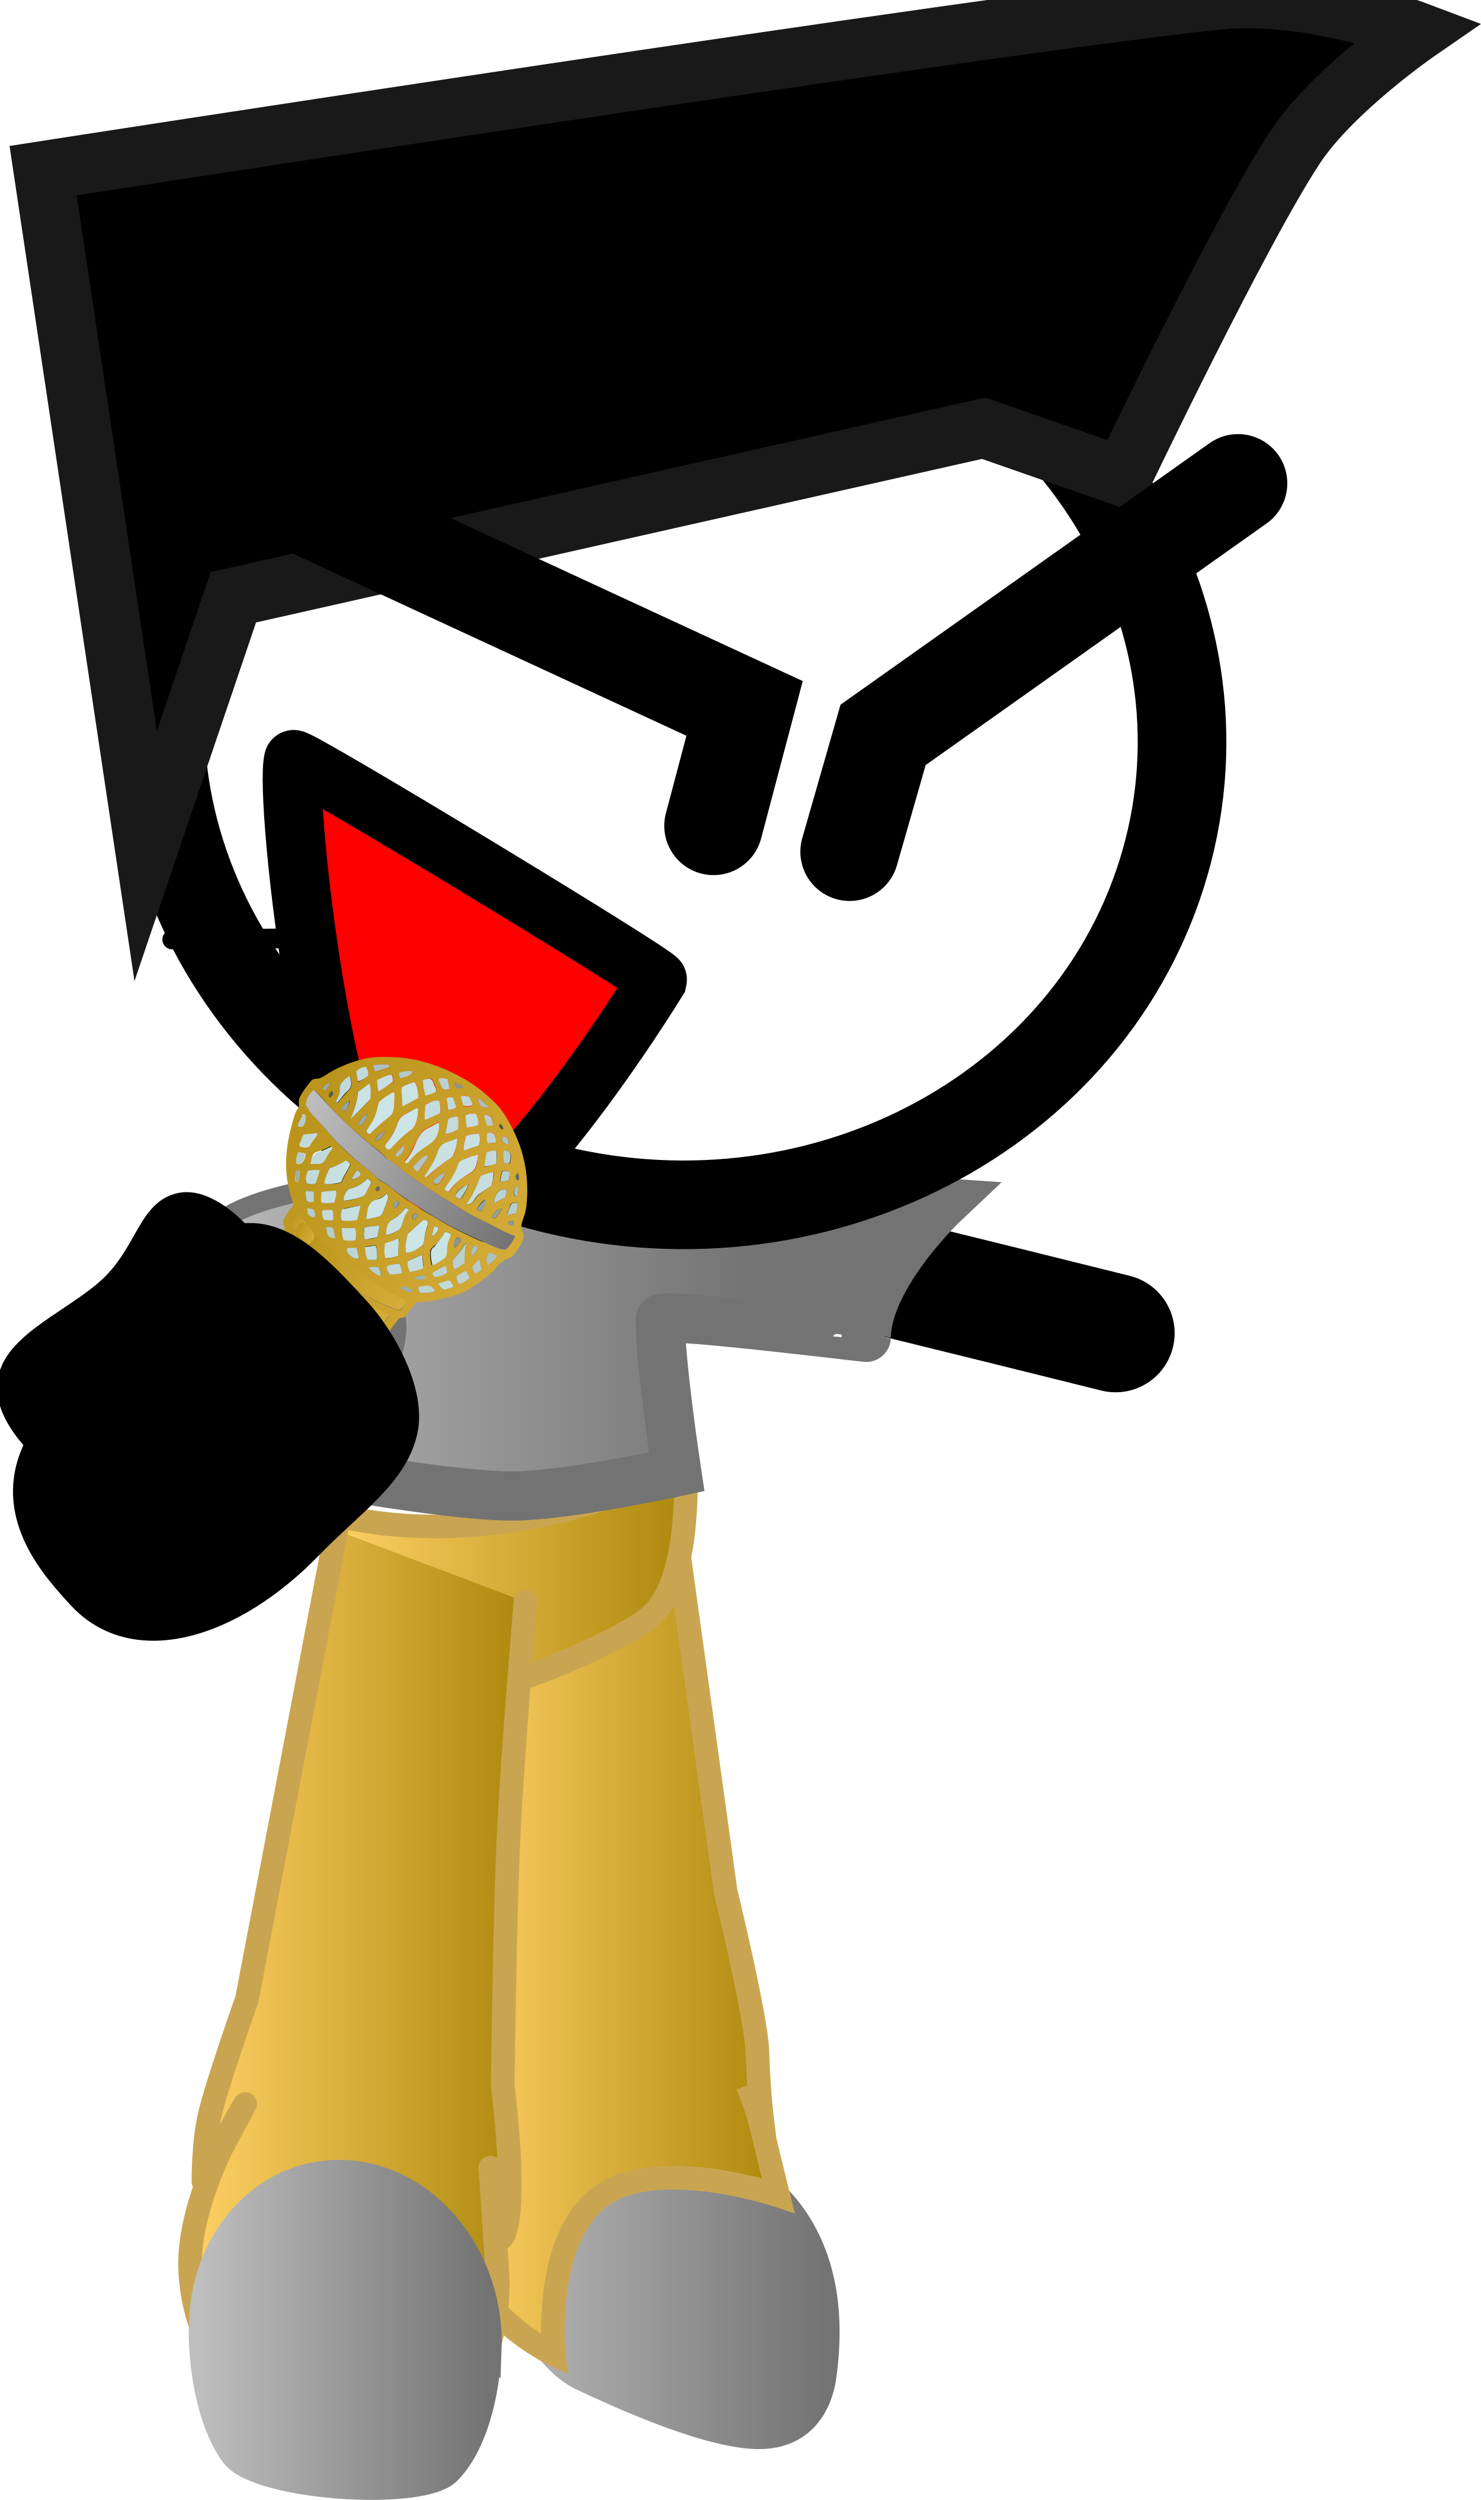 <svg version="1.1" xmlns="http://www.w3.org/2000/svg" xmlns:xlink="http://www.w3.org/1999/xlink" width="75.192" height="126.92" viewBox="0,0,75.192,126.92"><defs><linearGradient x1="232.149" y1="215.96" x2="250.255" y2="215.96" gradientUnits="userSpaceOnUse" id="color-1"><stop offset="0" stop-color="#bebebe"/><stop offset="1" stop-color="#737373"/></linearGradient><linearGradient x1="232.149" y1="215.96" x2="250.255" y2="215.96" gradientUnits="userSpaceOnUse" id="color-2"><stop offset="0" stop-color="#bebebe"/><stop offset="1" stop-color="#737373"/></linearGradient><linearGradient x1="231.376" y1="213.414" x2="247.736" y2="213.414" gradientUnits="userSpaceOnUse" id="color-3"><stop offset="0" stop-color="#ffd166"/><stop offset="1" stop-color="#ac880b"/></linearGradient><linearGradient x1="224.961" y1="196.95" x2="243.113" y2="196.95" gradientUnits="userSpaceOnUse" id="color-4"><stop offset="0" stop-color="#ffd166"/><stop offset="1" stop-color="#ac880b"/></linearGradient><linearGradient x1="217.879" y1="217.255" x2="234.903" y2="217.255" gradientUnits="userSpaceOnUse" id="color-5"><stop offset="0" stop-color="#ffd166"/><stop offset="1" stop-color="#ac880b"/></linearGradient><linearGradient x1="218.409" y1="235.402" x2="233.097" y2="235.402" gradientUnits="userSpaceOnUse" id="color-6"><stop offset="0" stop-color="#bebebe"/><stop offset="1" stop-color="#737373"/></linearGradient><linearGradient x1="218.409" y1="235.402" x2="233.097" y2="235.402" gradientUnits="userSpaceOnUse" id="color-7"><stop offset="0" stop-color="#bebebe"/><stop offset="1" stop-color="#737373"/></linearGradient><linearGradient x1="218.674" y1="181.535" x2="236.09" y2="181.535" gradientUnits="userSpaceOnUse" id="color-8"><stop offset="0" stop-color="#bebebe"/><stop offset="1" stop-color="#737373"/></linearGradient><linearGradient x1="216.141" y1="185.183" x2="246.611" y2="185.183" gradientUnits="userSpaceOnUse" id="color-9"><stop offset="0" stop-color="#bebebe"/><stop offset="1" stop-color="#737373"/></linearGradient><linearGradient x1="218.938" y1="182.731" x2="230.567" y2="189.338" gradientUnits="userSpaceOnUse" id="color-10"><stop offset="0" stop-color="#bb951b"/><stop offset="1" stop-color="#d6ad39"/></linearGradient><linearGradient x1="223.513" y1="173.573" x2="234.428" y2="179.775" gradientUnits="userSpaceOnUse" id="color-11"><stop offset="0" stop-color="#bebebe"/><stop offset="1" stop-color="#737373"/></linearGradient><linearGradient x1="223.615" y1="180.236" x2="228.825" y2="183.196" gradientUnits="userSpaceOnUse" id="color-12"><stop offset="0" stop-color="#bb951b"/><stop offset="1" stop-color="#d6ad39"/></linearGradient><linearGradient x1="223.468" y1="181.5" x2="227.924" y2="184.032" gradientUnits="userSpaceOnUse" id="color-13"><stop offset="0" stop-color="#bb951b"/><stop offset="1" stop-color="#d6ad39"/></linearGradient><linearGradient x1="223.265" y1="179.453" x2="224.169" y2="179.966" gradientUnits="userSpaceOnUse" id="color-14"><stop offset="0" stop-color="#bb951b"/><stop offset="1" stop-color="#d6ad39"/></linearGradient><linearGradient x1="222.981" y1="178.952" x2="223.865" y2="179.454" gradientUnits="userSpaceOnUse" id="color-15"><stop offset="0" stop-color="#bb951b"/><stop offset="1" stop-color="#d6ad39"/></linearGradient></defs><g transform="translate(-208.227,-117.114)"><g data-paper-data="{&quot;isPaintingLayer&quot;:true}" stroke-miterlimit="10" stroke-dasharray="" stroke-dashoffset="0" style="mix-blend-mode: normal"><path d="M235.181,177.764l-1.009,15.621" fill="none" fill-rule="nonzero" stroke="#000000" stroke-width="6" stroke-linecap="round" stroke-linejoin="miter"/><g stroke-width="1.2"><g><path d="M241.248,191.066l3.826,35.758c0,0 6.258,2.041 5.018,10.938c-0.071,0.507 -0.465,2.986 -3.165,3.089c-2.586,0.099 -7.444,-2.149 -9.218,-2.986c-0.824,-0.389 -2.014,-1.505 -2.67,-3.083c-0.66,-1.589 -0.324,-3.588 -0.185,-4.725c0.057,-0.463 -2.707,-37.114 -2.707,-37.114" fill="url(#color-1)" fill-rule="evenodd" stroke="url(#color-2)" stroke-linecap="round" stroke-linejoin="round"/><path d="M241.89,190.287c0.498,3.478 3.175,22.84 3.175,22.84c0,0 1.56,6.405 1.614,8.134c0.061,1.992 0.239,3.435 0.239,3.435l-0.73,-1.718c0,0 0.474,1.189 0.639,1.87c0.514,2.122 0.909,3.725 0.909,3.725c0,0 -6.304,-2.114 -9.135,0.144c-2.831,2.257 -2.256,7.928 -2.256,7.928c0,0 -4.599,-2.158 -4.531,-5.912c0.017,-0.925 1.077,-3.436 1.077,-3.436c0,0 -0.559,0.022 -0.5,-0.608c0.014,-0.15 -1.106,-32.405 -1.008,-33.106c0,0 10.393,-4.096 10.507,-3.296z" fill="url(#color-3)" fill-rule="nonzero" stroke="#caa551" stroke-linecap="butt" stroke-linejoin="miter"/></g><g fill-rule="evenodd" stroke-linecap="round" stroke-linejoin="round"><g fill="#ffab19" stroke="#001026" font-family="&quot;Helvetica Neue&quot;, Helvetica, Arial, sans-serif" font-weight="400" font-size="16" text-anchor="start"/><path d="M230.24,201.525c-1.44,-0.348 -3.14,-1.114 -3.949,-2.298c-1.044,-1.527 -1.016,-3.636 -1.33,-5.262c5.917,1.526 12.971,0.242 18.152,-2.616c-0.134,1.119 0.201,6.107 -1.92,7.872c-1.411,1.175 -5.788,2.964 -6.903,3.219c-2.165,0.496 -3.724,-0.836 -4.05,-0.915z" fill="url(#color-4)" stroke="#caa551"/></g><g><g fill-rule="evenodd" stroke-linecap="round" stroke-linejoin="round"><path d="M233.646,199.039c0,0 -2.843,37.171 -3.362,37.294c-1.489,0.352 -9.648,-2.801 -9.648,-2.801l5.245,-37.372" data-paper-data="{&quot;index&quot;:null}" fill="#ffab19" stroke="#001026"/><path d="M234.903,198.44c0,0 -0.664,7.86 -0.86,12.028c-0.188,3.997 -0.294,12.489 -0.294,12.489c0,0 0.798,6.17 0.018,7.692c-0.361,0.705 -0.646,-3.483 -0.646,-3.483c0,0 0.318,4.722 0.349,5.138c0.218,2.904 -0.778,6.717 -3.388,7.079c-2.866,0.398 -7.617,0.847 -10.066,-1.45c-1.042,-0.977 -2.454,-3.855 -2.074,-6.92c0.428,-3.457 2.729,-7.078 2.729,-7.078l-2.114,3.947c0,0 -0.022,-1.971 0.322,-3.417c0.386,-1.624 1.884,-5.854 1.884,-5.854l4.539,-23.805" data-paper-data="{&quot;index&quot;:null}" fill="url(#color-5)" stroke="#caa551"/></g><path d="M233.091,236.343c-0.078,2.281 -0.711,4.932 -2.085,6.308c-1.38,1.381 -9.67,0.834 -10.952,-0.854c-1.217,-1.603 -1.713,-4.567 -1.637,-6.793c0.156,-4.571 3.567,-7.977 7.619,-7.607c4.052,0.37 7.211,4.375 7.056,8.947z" fill="url(#color-6)" fill-rule="nonzero" stroke="url(#color-7)" stroke-linecap="butt" stroke-linejoin="miter"/></g><g fill="#004fd9" fill-rule="nonzero" stroke="#001026" stroke-linecap="butt" stroke-linejoin="miter" font-family="&quot;Helvetica Neue&quot;, Helvetica, Arial, sans-serif" font-weight="400" font-size="16" text-anchor="start"/></g><path d="M217.239,194.397c1.277,-1.575 18.093,-15.843 18.093,-15.843c0,0 11.365,1.821 15.721,2.848c3.391,0.799 13.812,3.398 13.812,3.398" fill="none" fill-rule="nonzero" stroke="#000000" stroke-width="6" stroke-linecap="round" stroke-linejoin="miter"/><path d="M216.971,164.811l7.946,-0.076l-1.259,0.909" fill="none" fill-rule="nonzero" stroke="#000000" stroke-width="1" stroke-linecap="round" stroke-linejoin="miter"/><path d="M236.09,180.698c0,2.464 -3.111,4.462 -6.949,4.462c-2.045,0 -5.699,1.683 -7.947,0.473c-1.971,-1.061 -2.699,-4.982 -2.485,-5.645c0.668,-2.069 7.458,-2.988 9.734,-2.988c3.838,0 7.647,1.234 7.647,3.698z" fill="url(#color-8)" fill-rule="nonzero" stroke="#737373" stroke-width="1" stroke-linecap="butt" stroke-linejoin="miter"/><path d="M224.486,191.84c0,0 3.534,-5.904 3.089,-7.715c-0.109,-0.443 -3.063,6.951 -3.544,6.528c-2.295,-2.017 -7.89,-3.672 -7.89,-3.672c0,0 12.433,-6.463 16.188,-9.246c1.037,-0.768 5.76,-0.224 6.049,-0.459c0.373,-0.303 17.771,0.908 17.771,0.908c0,0 -3.901,3.681 -3.943,6.825c-0,0.022 -10.45,-1.279 -10.454,-0.928c-0.028,2.098 0.83,7.759 0.83,7.759c0,0 -5.45,1.178 -8.163,1.225c-2.991,0.052 -9.935,-1.224 -9.935,-1.224z" fill="url(#color-9)" fill-rule="nonzero" stroke="#737373" stroke-width="2.5" stroke-linecap="butt" stroke-linejoin="miter"/><g stroke-linejoin="miter"><g data-paper-data="{&quot;index&quot;:null}" stroke-linecap="butt"><path d="M267.206,161.48c-3.994,12.673 -18.385,19.689 -32.143,15.671c-13.758,-4.018 -21.673,-17.549 -17.679,-30.222c3.994,-12.673 18.385,-19.689 32.143,-15.671c13.758,4.018 21.673,17.549 17.679,30.222z" fill="none" fill-rule="nonzero" stroke="#000000" stroke-width="4.5"/><g><g fill-rule="nonzero"><path d="M232.211,135.078l-0.009,-0.011" data-paper-data="{&quot;index&quot;:null}" fill="#ffab19" stroke="#000000" stroke-width="5"/><g data-paper-data="{&quot;index&quot;:null}" fill="none" stroke="none" stroke-width="1" font-family="sans-serif" font-weight="normal" font-size="12" text-anchor="start"/></g><path d="M232.211,135.078l-0.009,-0.011" data-paper-data="{&quot;index&quot;:null}" fill="#ffab19" fill-rule="nonzero" stroke="#000000" stroke-width="5"/><path d="M241.647,155.274" fill="#001026" fill-rule="evenodd" stroke="#000000" stroke-width="5"/><g data-paper-data="{&quot;index&quot;:null}" fill="none" fill-rule="nonzero" stroke="none" stroke-width="1" font-family="sans-serif" font-weight="normal" font-size="12" text-anchor="start"/><g data-paper-data="{&quot;index&quot;:null}" fill="none" fill-rule="nonzero" stroke="none" stroke-width="1" font-family="sans-serif" font-weight="normal" font-size="12" text-anchor="start"/></g></g><path d="M228.988,179.929c-4.037,-0.99 -6.361,-22.34 -5.856,-24.251c0.065,-0.247 18.541,10.956 18.48,11.187c0,0 -8.587,14.054 -12.624,13.064z" fill="#ff0000" fill-rule="nonzero" stroke="#000000" stroke-width="3" stroke-linecap="butt"/><path d="M258.17,138.856l-38.094,8.581l-4.454,13.14l-5.206,-34.8c0,0 48.323,-7.507 59.764,-8.663c4.559,-0.461 10.031,1.607 10.031,1.607c0,0 -4.308,2.973 -6.206,5.834c-2.765,4.167 -8.783,16.76 -8.783,16.76z" fill="#000000" fill-rule="nonzero" stroke="#191919" stroke-width="3" stroke-linecap="round"/><path d="M224.436,143.088l21.594,9.992l-1.577,5.963" fill="none" fill-rule="nonzero" stroke="#000000" stroke-width="5" stroke-linecap="round"/><path d="M251.362,160.356l1.701,-5.933l18.021,-12.77" fill="none" fill-rule="nonzero" stroke="#000000" stroke-width="5" stroke-linecap="round"/></g><g fill-rule="nonzero" stroke-linecap="butt" stroke-linejoin="miter"><g data-paper-data="{&quot;index&quot;:null}" stroke="none" stroke-width="1"><path d="M222.697,179.445c-0.137,-0.174 -0.102,-0.32 -0.031,-0.481c0.131,-0.244 0.308,-0.451 0.454,-0.682c-0.015,-0.077 -0.031,-0.155 -0.056,-0.218c-0.478,-1.38 -0.349,-2.669 0.003,-3.933c0.075,-0.266 0.136,-0.544 0.297,-0.764c0.03,-0.041 0.055,-0.108 0.045,-0.16c-0.056,-0.284 0.075,-0.462 0.201,-0.666c0.106,-0.177 0.242,-0.329 0.363,-0.494c0.071,-0.096 0.172,-0.168 0.313,-0.164c0.142,0.004 0.268,-0.069 0.384,-0.129c0.622,-0.419 1.319,-0.712 2.078,-0.891c0.43,-0.093 0.865,-0.095 1.315,-0.085c1.326,0.032 2.586,0.448 3.787,1.142c0.537,0.318 1.038,0.717 1.5,1.171c0.35,0.343 0.598,0.759 0.822,1.175c0.711,1.326 0.931,2.697 0.781,4.078c-0.025,0.263 -0.115,0.517 -0.206,0.771c-0.055,0.173 -0.085,0.345 0.006,0.548c0.086,0.177 0.056,0.349 -0.014,0.51c-0.131,0.244 -0.293,0.463 -0.454,0.682c-0.05,0.069 -0.121,0.099 -0.192,0.13c-0.278,0.083 -0.475,0.253 -0.652,0.46c-0.358,0.454 -0.849,0.76 -1.324,1.078c-0.182,0.116 -0.379,0.22 -0.597,0.287c-0.698,0.228 -1.391,0.416 -2.16,0.413c-0.151,0.206 -0.328,0.413 -0.49,0.632c-0.061,0.082 -0.131,0.178 -0.263,0.161c-0.116,-0.006 -0.162,0.089 -0.222,0.171c-0.419,0.536 -0.823,1.085 -1.242,1.621c-0.914,1.208 -1.837,2.431 -2.781,3.615c-0.924,1.157 -1.802,2.35 -2.696,3.531c-0.141,0.192 -0.303,0.346 -0.444,0.538c-0.686,0.933 -1.373,1.865 -2.075,2.786c-0.121,0.165 -0.212,0.353 -0.414,0.432c-0.071,0.031 -0.106,0.111 -0.157,0.18c-0.505,0.686 -1.035,1.373 -1.54,2.059c-0.02,0.027 -0.05,0.069 -0.071,0.096c-0.146,0.232 -0.333,0.257 -0.617,0.183c-0.947,-0.253 -1.752,-0.763 -2.416,-1.53c-0.167,-0.198 -0.314,-0.424 -0.426,-0.665c-0.086,-0.177 -0.066,-0.335 0.019,-0.485c0.257,-0.448 0.499,-0.907 0.767,-1.369c0.192,-0.326 0.424,-0.641 0.57,-1.003c0.317,-0.791 0.827,-1.451 1.19,-2.206c0.212,-0.419 0.383,-0.848 0.61,-1.254c0.247,-0.434 0.454,-0.878 0.676,-1.311c0.408,-0.784 0.857,-1.558 1.251,-2.354c0.494,-1.064 1.049,-2.079 1.603,-3.095c0.187,-0.352 0.373,-0.703 0.56,-1.055c0.303,-0.542 0.615,-1.098 0.918,-1.64c0.171,-0.298 0.303,-0.607 0.474,-0.906c0.166,-0.324 0.358,-0.585 0.55,-0.911zM223.218,179.556c0.122,0.227 0.264,0.427 0.451,0.598c0.304,0.438 0.695,0.792 1.085,1.145c0.487,0.452 1.029,0.862 1.556,1.259c0.603,0.458 1.261,0.742 1.945,1.025c0.081,0.021 0.162,0.042 0.283,0.073c0.081,-0.11 0.161,-0.219 0.242,-0.329c0.02,-0.027 0.025,-0.067 0.04,-0.12c-0.106,-0.085 -0.223,-0.156 -0.349,-0.213c-0.213,-0.104 -0.39,-0.223 -0.603,-0.327c-0.517,-0.28 -0.958,-0.696 -1.444,-1.018c-0.253,-0.18 -0.527,-0.332 -0.76,-0.539c-0.502,-0.464 -1.054,-0.86 -1.515,-1.379c-0.117,-0.136 -0.248,-0.285 -0.365,-0.421c-0,-0.131 -0.142,-0.2 -0.198,-0.288c-0.061,-0.114 -0.122,-0.227 -0.299,-0.347c-0.025,0.263 -0.202,0.405 -0.262,0.618c0.066,0.074 0.066,0.205 0.193,0.262zM223.483,180.505c-0.259,-0.401 -0.34,-0.488 -0.558,-0.617c-0.106,0.177 -0.202,0.34 -0.308,0.516c-0.071,0.096 -0.06,0.213 0.001,0.327c0.041,0.076 0.117,0.136 0.157,0.212c0.157,0.277 0.385,0.524 0.639,0.704c0.056,0.153 0.177,0.25 0.299,0.347c0.674,0.558 1.323,1.117 2.047,1.606c0.324,0.214 0.658,0.415 0.988,0.59c0.268,0.126 0.552,0.265 0.856,0.246c0.131,-0.178 0.262,-0.357 0.394,-0.535c-0.142,-0.069 -0.268,-0.127 -0.38,-0.172c-0.506,-0.229 -0.993,-0.485 -1.438,-0.796c-0.577,-0.394 -1.105,-0.857 -1.642,-1.306c-0.258,-0.206 -0.441,-0.481 -0.71,-0.673c-0.066,-0.205 -0.208,-0.339 -0.345,-0.448zM214.132,197.268c0.152,0.252 0.355,0.434 0.578,0.59c0.005,0.026 0.025,0.064 0.041,0.076c0.375,0.276 0.77,0.525 1.195,0.668c0.248,0.089 0.486,0.191 0.749,0.161c0.565,-0.768 1.131,-1.536 1.726,-2.345c-0.476,-0.139 -0.891,-0.361 -1.296,-0.596c-0.36,-0.199 -0.633,-0.482 -0.973,-0.708c-0.122,-0.097 -0.218,-0.195 -0.34,-0.292c-0.132,-0.214 -0.299,-0.412 -0.517,-0.607c-0.303,0.411 -0.464,0.892 -0.716,1.3c-0.247,0.434 -0.479,0.88 -0.716,1.3c0.066,0.205 0.168,0.329 0.269,0.453zM215.781,194.209c0.056,0.153 0.167,0.264 0.289,0.36c0.081,0.152 0.228,0.247 0.355,0.369c0.416,0.352 0.882,0.636 1.352,0.88c0.284,0.139 0.587,0.25 0.901,0.282c0.04,-0.055 0.096,-0.098 0.136,-0.152c0.495,-0.672 0.979,-1.33 1.489,-1.99c0.54,-0.701 1.07,-1.388 1.61,-2.089c0.782,-1.03 1.57,-2.035 2.352,-3.065c0.888,-1.142 1.721,-2.306 2.64,-3.423c0.157,-0.18 0.293,-0.398 0.444,-0.603c-0.208,-0.078 -0.42,-0.117 -0.608,-0.222c-0.623,-0.3 -1.2,-0.694 -1.758,-1.115c-0.486,-0.387 -0.963,-0.787 -1.439,-1.188c-0.177,-0.185 -0.35,-0.343 -0.527,-0.528c-0.061,-0.179 -0.218,-0.26 -0.319,-0.385c-0.117,-0.136 -0.198,-0.288 -0.36,-0.395c-0.131,0.113 -0.182,0.247 -0.237,0.355c-0.428,0.942 -0.989,1.801 -1.462,2.707c-0.308,0.582 -0.615,1.163 -0.908,1.757c-0.408,0.784 -0.792,1.566 -1.19,2.337c-0.323,0.635 -0.645,1.27 -0.983,1.892c-0.353,0.676 -0.711,1.326 -1.079,1.99c-0.328,0.609 -0.666,1.232 -0.988,1.867c0.127,0.122 0.157,0.277 0.289,0.36zM234.385,179.87c-0.425,-0.143 -0.785,-0.342 -1.155,-0.527c-0.385,-0.197 -0.765,-0.369 -1.139,-0.58c-0.36,-0.199 -0.714,-0.438 -1.064,-0.65c-0.365,-0.225 -0.729,-0.45 -1.099,-0.7c-0.339,-0.226 -0.684,-0.479 -1.023,-0.705c-0.344,-0.252 -0.649,-0.559 -1.034,-0.757c-0.259,-0.336 -0.633,-0.547 -0.943,-0.815c-0.314,-0.293 -0.664,-0.571 -0.978,-0.865c-0.299,-0.281 -0.603,-0.588 -0.892,-0.883c-0.304,-0.307 -0.553,-0.657 -0.887,-0.923c-0.273,0.305 -0.343,0.401 -0.403,0.745c0.132,0.214 0.264,0.427 0.446,0.638c0.228,0.247 0.456,0.493 0.689,0.766c0.446,0.507 0.887,0.988 1.419,1.411c0.365,0.29 0.74,0.567 1.064,0.912c0.066,0.074 0.157,0.147 0.268,0.192c0.213,0.104 0.4,0.275 0.583,0.42c0.669,0.532 1.398,0.982 2.122,1.405c0.947,0.579 1.935,1.039 2.952,1.457c0.197,0.092 0.395,0.184 0.607,0.157c0.182,-0.182 0.318,-0.399 0.464,-0.696zM229.445,173.354c-0.253,0.082 -0.445,0.212 -0.652,0.329c-0.187,0.09 -0.323,0.243 -0.384,0.456c-0.141,0.388 -0.338,0.753 -0.595,1.07c-0.02,0.027 -0.035,0.081 -0.045,0.094c0.046,0.102 0.107,0.15 0.213,0.169c0.025,-0.002 0.061,-0.017 0.071,-0.031c0.338,-0.361 0.707,-0.699 1.106,-1.012c0.056,-0.043 0.131,-0.113 0.141,-0.192c0.101,-0.268 0.201,-0.536 0.145,-0.885zM227.009,174.7c0.318,-0.334 0.657,-0.63 1,-0.9c0.111,-0.086 0.167,-0.194 0.202,-0.34c0.045,-0.225 0.04,-0.447 0.044,-0.682c0.01,-0.079 0.03,-0.172 -0.081,-0.217c-0.248,0.173 -0.5,0.32 -0.718,0.516c-0.166,0.782 -0.166,0.781 -0.635,1.452c0.015,0.077 0.066,0.139 0.188,0.171zM229.749,179.031c-0.243,0.199 -0.47,0.409 -0.697,0.62c-0.056,0.043 -0.111,0.086 -0.136,0.152c-0.055,0.304 -0.125,0.596 -0.074,0.919c0.304,-0.019 0.501,-0.189 0.733,-0.308c0.116,-0.06 0.162,-0.154 0.187,-0.286c0.04,-0.316 0.11,-0.608 0.206,-0.902c0.01,-0.014 -0.01,-0.052 -0.02,-0.103c-0.056,-0.023 -0.127,-0.057 -0.197,-0.092zM232.516,175.731c-0.359,0.062 -0.602,0.195 -0.86,0.317c-0.091,0.058 -0.126,0.139 -0.162,0.219c-0.151,0.402 -0.348,0.767 -0.615,1.098c-0.03,0.041 -0.045,0.094 -0.076,0.136c0.157,0.147 0.198,0.157 0.278,0.047c0.262,-0.357 0.591,-0.639 0.975,-0.834c0.233,-0.119 0.338,-0.296 0.394,-0.535c0.01,-0.144 0.025,-0.263 0.065,-0.448zM228.793,176.14c0.076,0.06 0.132,0.018 0.172,-0.037c0.283,-0.384 0.677,-0.658 1.071,-0.931c0.313,-0.229 0.485,-0.593 0.479,-1.076c-0.197,0.039 -0.313,0.164 -0.48,0.227c-0.344,0.14 -0.536,0.4 -0.677,0.723c-0.161,0.35 -0.307,0.712 -0.56,0.99c-0.015,0.053 -0.01,0.079 -0.005,0.105zM231.442,174.898c-0.212,0.092 -0.369,0.141 -0.511,0.203c-0.238,0.094 -0.374,0.246 -0.455,0.486c-0.101,0.333 -0.272,0.632 -0.459,0.918c-0.055,0.108 -0.136,0.218 -0.207,0.314c0.066,0.074 0.111,0.045 0.132,0.018c0.369,-0.337 0.753,-0.662 1.187,-0.926c0.066,-0.056 0.121,-0.099 0.157,-0.18c0.065,-0.252 0.146,-0.493 0.155,-0.833zM230.807,179.656c-0.131,0.309 -0.358,0.519 -0.57,0.742c-0.05,0.069 -0.136,0.087 -0.157,0.18c-0.035,0.146 -0.014,0.51 0.062,0.767c0.207,-0.053 0.359,-0.193 0.531,-0.295c0.136,-0.087 0.202,-0.209 0.207,-0.379c0.02,-0.289 0.07,-0.553 0.186,-0.809c0.01,-0.014 -0,-0.065 -0.005,-0.091c-0.051,-0.062 -0.112,-0.11 -0.253,-0.114zM224.943,176.427c-0.05,0.265 -0.237,0.486 -0.231,0.773c0.116,0.071 0.213,0.039 0.314,0.032c0.187,-0.025 0.369,-0.011 0.556,-0.101c0.091,-0.319 0.323,-0.57 0.439,-0.89c-0.046,-0.102 -0.122,-0.162 -0.218,-0.195c-0.263,0.161 -0.546,0.283 -0.859,0.382zM227.849,177.716c-0.131,0.113 -0.263,0.226 -0.409,0.261c-0.354,0.088 -0.51,0.333 -0.56,0.663c-0.015,0.119 -0.076,0.201 -0.045,0.356c0.253,-0.016 0.47,-0.082 0.688,-0.149c0.061,-0.017 0.101,-0.072 0.136,-0.152c0.091,-0.254 0.186,-0.482 0.277,-0.736c0.03,-0.041 0.04,-0.12 -0.086,-0.243zM226.892,176.955c-0.283,0.253 -0.576,0.455 -0.935,0.517c-0.076,0.005 -0.101,0.072 -0.141,0.127c-0.076,0.136 -0.136,0.283 -0.136,0.479c0.354,-0.023 0.632,-0.106 0.92,-0.203c0.096,-0.032 0.162,-0.089 0.207,-0.183c0.081,-0.175 0.176,-0.338 0.257,-0.513c0.01,-0.014 -0,-0.065 -0.005,-0.091c-0.046,-0.036 -0.091,-0.073 -0.167,-0.133zM233.176,177.322c0.04,-0.185 0.09,-0.385 0.131,-0.57c-0.005,-0.026 -0.01,-0.052 -0.02,-0.103c-0.258,-0.01 -0.47,0.082 -0.642,0.185c-0.207,0.51 -0.393,0.992 -0.736,1.458c0.374,-0.05 0.429,-0.354 0.606,-0.496c0.207,-0.183 0.435,-0.328 0.662,-0.474zM229.475,172.856c-0.031,-0.285 -0.031,-0.547 -0.173,-0.812c-0.131,0.048 -0.258,0.056 -0.364,0.102c-0.106,0.046 -0.228,0.08 -0.298,0.176c-0.045,0.16 0.001,0.327 0.006,0.483c0.005,0.156 -0.03,0.302 0.041,0.468c0.268,-0.135 0.511,-0.268 0.789,-0.416zM226.016,173.954c0.364,-0.363 0.662,-0.67 0.96,-0.976c0.02,-0.027 0.066,-0.056 0.055,-0.108c0.005,-0.235 0.06,-0.474 -0.067,-0.727c-0.202,0.144 -0.394,0.274 -0.571,0.416c-0.035,0.473 -0.181,0.9 -0.377,1.396zM227.828,179.808c0.207,0.013 0.339,-0.1 0.48,-0.162c0.167,-0.063 0.288,-0.162 0.338,-0.361c0.075,-0.266 0.151,-0.532 0.343,-0.728c-0.086,-0.112 -0.157,-0.147 -0.218,-0.064c-0.167,0.194 -0.343,0.401 -0.566,0.507c-0.313,0.164 -0.343,0.466 -0.378,0.808zM226.545,178.31c-0.369,0.076 -0.668,0.121 -0.951,0.179c-0.071,0.096 -0.065,0.187 -0.075,0.266c0.005,0.091 -0.025,0.198 0.061,0.31c0.248,0.023 0.501,0.007 0.749,-0.035c0.086,-0.215 0.146,-0.427 0.216,-0.719zM228.437,180.88c0.015,-0.314 0.024,-0.59 0.044,-0.878c-0.238,0.094 -0.465,0.174 -0.693,0.254c-0.025,0.263 -0.07,0.488 0.022,0.756c0.228,-0.015 0.42,-0.079 0.627,-0.132zM230.528,172.997c-0.243,-0.063 -0.42,0.079 -0.612,0.144c-0.061,0.017 -0.096,0.098 -0.096,0.163c-0.01,0.21 -0.025,0.394 -0.024,0.589c-0.01,0.014 0.02,0.038 0.051,0.062c0.248,-0.107 0.49,-0.241 0.738,-0.348c0.025,-0.198 -0.016,-0.404 -0.057,-0.61zM232.54,175.272c0.05,-0.199 0.09,-0.385 -0.006,-0.614c-0.212,0.027 -0.455,0.029 -0.652,0.133c-0.025,0.132 -0.081,0.24 -0.08,0.371c-0.015,0.119 -0.111,0.216 -0.004,0.366c0.253,-0.082 0.506,-0.163 0.743,-0.257zM228.913,181.149c-0.03,0.172 0.056,0.349 0.133,0.54c0.243,-0.068 0.486,-0.07 0.688,-0.214c-0.041,-0.206 -0.006,-0.418 -0.092,-0.66c-0.248,0.107 -0.48,0.227 -0.728,0.334zM231.911,180.186c-0.197,0.235 -0.343,0.532 -0.57,0.742c-0.182,0.182 -0.156,0.376 -0.055,0.631c0.217,-0.066 0.359,-0.193 0.526,-0.321c-0.036,-0.377 0.08,-0.698 0.099,-1.052zM225.306,173.085c0.071,0.035 0.101,-0.007 0.131,-0.048c0.146,-0.166 0.288,-0.358 0.449,-0.512c0.253,-0.212 0.202,-0.47 0.115,-0.778c-0.101,0.072 -0.182,0.116 -0.248,0.173c-0.167,0.128 -0.293,0.267 -0.267,0.527c0.005,0.156 -0.055,0.304 -0.105,0.438c-0.056,0.043 -0.136,0.087 -0.076,0.201zM224.001,176.2c0.116,0.006 0.202,-0.013 0.278,-0.018c0.233,0.011 0.369,-0.076 0.46,-0.265c0.071,-0.161 0.197,-0.3 0.283,-0.449c0.03,-0.041 0.076,-0.07 -0.021,-0.169c-0.217,0.132 -0.465,0.239 -0.733,0.308c-0.061,0.017 -0.111,0.086 -0.152,0.14c-0.05,0.134 -0.091,0.254 -0.116,0.452zM227.388,179.915c0.04,-0.185 0.106,-0.373 0.09,-0.581c-0.263,0.03 -0.521,0.02 -0.759,0.114c-0.01,0.21 -0.065,0.383 0.042,0.598c0.212,-0.027 0.43,-0.028 0.627,-0.132zM230.834,174.676c0.263,-0.03 0.475,-0.122 0.657,-0.238c0.01,-0.21 0.025,-0.394 -0.021,-0.626c-0.182,-0.014 -0.339,0.035 -0.491,0.11c-0.04,0.251 -0.095,0.49 -0.145,0.754zM225.57,179.47c0.021,0.169 0.016,0.273 0.051,0.389c0.015,0.077 0.041,0.141 0.066,0.205c0.202,0.052 0.41,0.065 0.602,0.001c0.025,-0.198 0.05,-0.395 -0.031,-0.612c-0.228,0.015 -0.435,0.002 -0.688,0.018zM224.398,174.646c-0.288,0.032 -0.491,0.045 -0.728,0.073c-0.056,0.043 -0.111,0.151 -0.126,0.269c-0.03,0.106 -0.131,0.178 -0.091,0.319c0.167,0.068 0.309,0.072 0.455,0.036c0.146,-0.232 0.298,-0.437 0.49,-0.698zM229.681,171.954c0.026,0.129 0.051,0.258 0.077,0.387c0.026,0.129 0.061,0.244 0.087,0.373c0.217,-0.066 0.405,-0.091 0.546,-0.218c0.015,-0.119 -0.056,-0.218 -0.102,-0.32c-0.046,-0.102 -0.061,-0.244 -0.178,-0.315c-0.162,0.023 -0.304,0.02 -0.43,0.093zM227.38,181.039c-0.021,-0.234 0.025,-0.459 -0.077,-0.714c-0.187,0.025 -0.359,0.062 -0.546,0.087c0.021,0.234 0.021,0.43 0.153,0.643c0.157,0.016 0.294,0.06 0.471,-0.017zM227.45,172.529c0.273,-0.174 0.51,-0.333 0.748,-0.492c-0,-0.131 0.015,-0.249 -0.071,-0.361c-0.278,0.018 -0.496,0.149 -0.728,0.269c0,0.131 0,0.261 0.026,0.39c-0.025,0.067 -0.005,0.105 0.026,0.194zM225.199,178.174c0.02,-0.223 0.141,-0.388 0.1,-0.594c-0.268,0.004 -0.511,0.007 -0.754,0.075c0.036,0.181 -0.065,0.318 0.026,0.521c0.202,0.052 0.385,0.001 0.627,-0.001zM233.416,175.555c-0.167,-0.002 -0.329,0.021 -0.47,0.083c-0.03,0.237 -0.075,0.462 -0.125,0.727c0.202,-0.078 0.374,-0.116 0.597,-0.156c0.03,-0.237 0.065,-0.448 -0.001,-0.653zM223.855,176.562c-0.07,0.227 -0.136,0.414 -0.065,0.644c0.172,0.028 0.319,0.058 0.46,-0.003c0.06,-0.213 0.136,-0.414 0.201,-0.666c-0.207,-0.013 -0.4,-0.013 -0.597,0.025zM231.926,174.371c0.228,-0.08 0.455,-0.029 0.597,-0.156c0.01,-0.21 -0.051,-0.389 -0.138,-0.566c-0.192,-0.001 -0.374,-0.015 -0.531,0.099c0.026,0.194 0.036,0.377 0.072,0.623zM228.636,181.755c-0.036,-0.181 -0.041,-0.337 -0.138,-0.501c-0.217,0.066 -0.455,0.029 -0.647,0.159c0.021,0.169 0.071,0.296 0.198,0.418c0.202,-0.013 0.4,-0.052 0.587,-0.077zM226.933,171.726c-0.01,-0.182 -0.046,-0.298 -0.122,-0.423c-0.187,0.025 -0.379,0.09 -0.5,0.254c0.031,0.155 0.061,0.31 0.082,0.478c0.233,-0.054 0.369,-0.207 0.541,-0.309zM232.056,182.019c-0.041,-0.141 -0.076,-0.256 -0.157,-0.343c-0.192,0.065 -0.354,0.153 -0.495,0.28c0.015,0.143 0.051,0.258 0.137,0.37c0.207,-0.053 0.344,-0.205 0.516,-0.308zM225.846,180.471c-0.03,0.237 0.082,0.348 0.228,0.443c0.106,0.085 0.233,0.142 0.359,0.068c-0.01,-0.182 -0.031,-0.351 -0.117,-0.528c-0.167,-0.002 -0.319,0.007 -0.471,0.017zM233.881,177.903c0.045,-0.16 0.126,-0.269 0.07,-0.423c-0.476,-0.009 -0.591,0.312 -0.651,0.721c0.197,-0.104 0.384,-0.195 0.581,-0.299zM224.664,179.031c0.177,0.054 0.319,0.058 0.501,0.007c-0.056,-0.153 0.03,-0.302 -0.051,-0.454c-0.101,-0.059 -0.172,-0.028 -0.263,-0.035c-0.101,0.007 -0.197,-0.027 -0.268,0.069c0,0.131 0,0.261 0.082,0.413zM229.183,176.363c0.107,0.215 0.218,0.26 0.324,0.149c0.146,-0.166 0.262,-0.357 0.368,-0.533c0.04,-0.055 0.076,-0.136 0.005,-0.235c-0.258,0.186 -0.485,0.397 -0.697,0.62zM229.482,182.472c-0.03,0.106 0,0.196 0.081,0.282c0.243,-0.003 0.506,0.033 0.739,-0.087c-0.122,-0.227 -0.279,-0.309 -0.486,-0.256c-0.101,0.007 -0.223,-0.025 -0.334,0.061zM231.32,177.846c0.213,0.169 0.279,0.178 0.369,0.055c0.126,-0.204 0.262,-0.422 0.328,-0.674c-0.303,0.15 -0.581,0.299 -0.697,0.62zM232.566,181.032c-0.096,0.098 -0.167,0.194 -0.252,0.278c-0.157,0.18 -0.157,0.18 0.067,0.466c0.101,-0.072 0.227,-0.145 0.283,-0.188c-0.041,-0.206 -0.061,-0.375 -0.097,-0.556zM232.02,172.771c-0.142,-0.004 -0.299,-0.085 -0.41,0.066c0.041,0.141 0.107,0.281 0.153,0.447c0.167,0.002 0.339,0.031 0.465,-0.043c-0.056,-0.153 -0.087,-0.308 -0.208,-0.47zM230.841,181.378c-0.207,0.118 -0.43,0.224 -0.637,0.341c-0.02,0.093 -0.015,0.184 0.097,0.229c0.228,-0.015 0.445,-0.081 0.622,-0.223c-0,-0.131 -0.021,-0.234 -0.082,-0.348zM233.771,176.121c0.116,0.071 0.233,0.077 0.354,0.043c0.01,-0.079 0.02,-0.158 0.03,-0.237c0.005,-0.105 0.025,-0.198 -0.046,-0.298c-0.091,-0.073 -0.187,-0.106 -0.299,-0.085c-0.015,0.184 -0.025,0.394 -0.039,0.577zM230.979,173.465c0.167,0.002 0.298,-0.045 0.425,-0.119c-0.061,-0.179 -0.107,-0.346 -0.163,-0.499c-0.152,-0.056 -0.273,-0.022 -0.349,0.049c0.026,0.194 0.051,0.389 0.087,0.569zM234.066,177.029c0.015,-0.119 0.03,-0.237 0.03,-0.368c-0.005,-0.026 -0.036,-0.05 -0.056,-0.088c-0.091,-0.007 -0.202,-0.052 -0.329,0.021c-0.035,0.146 -0.106,0.307 -0.08,0.502c0.172,0.028 0.293,-0.006 0.435,-0.067zM234.004,178.849c0.126,-0.139 0.314,-0.033 0.415,-0.17c0.02,-0.158 0.096,-0.294 0.055,-0.5c-0.157,-0.016 -0.299,-0.02 -0.344,0.14c-0.045,0.16 -0.151,0.271 -0.126,0.531zM230.787,182.597c0.131,-0.048 0.278,-0.083 0.399,-0.117c0.025,-0.002 0.03,-0.041 0.05,-0.069c-0.056,-0.088 -0.081,-0.217 -0.248,-0.285c-0.157,0.049 -0.324,0.112 -0.506,0.163c0.066,0.139 0.147,0.226 0.304,0.307zM231.048,172.389c-0.031,-0.155 -0.051,-0.323 -0.077,-0.452c-0.167,-0.068 -0.309,-0.072 -0.435,-0.063c-0.055,0.108 0.041,0.206 0.071,0.296c0.031,0.09 0.051,0.193 0.167,0.264c0.081,0.021 0.172,0.028 0.273,-0.044zM223.736,177.576c0.005,0.156 0.016,0.273 0.026,0.39c-0.005,0.04 0.031,0.09 0.036,0.115c0.106,0.085 0.223,0.09 0.344,0.056c0.005,-0.17 0.025,-0.328 -0.011,-0.509c-0.121,-0.031 -0.238,-0.037 -0.395,-0.053zM232.986,181.345c0.192,-0.13 0.384,-0.26 0.48,-0.488c-0.167,-0.068 -0.299,-0.151 -0.456,-0.101c-0.096,0.294 -0.096,0.294 -0.024,0.589zM224.781,179.429c0.067,0.466 0.082,0.478 0.456,0.559c-0.021,-0.169 -0.066,-0.335 -0.087,-0.504c-0.116,-0.071 -0.233,-0.076 -0.369,-0.055zM233.405,175.112c0.005,-0.17 -0.011,-0.313 -0.092,-0.464c-0.041,-0.01 -0.106,-0.019 -0.172,-0.028c-0.051,0.003 -0.111,0.02 -0.162,0.023c-0.005,0.17 -0.035,0.342 0.036,0.507c0.121,0.031 0.258,0.01 0.39,-0.038zM223.298,176.206c0.066,0.009 0.157,0.016 0.202,-0.013c0.157,-0.115 0.227,-0.276 0.232,-0.511c-0.132,-0.018 -0.273,-0.087 -0.38,-0.041c-0.04,0.185 -0.136,0.348 -0.055,0.565zM228.01,171.278c-0.005,-0.026 -0.01,-0.052 -0.02,-0.103c-0.278,-0.047 -0.541,-0.017 -0.804,0.013c-0.025,0.132 0.005,0.222 0.117,0.332c0.228,-0.08 0.47,-0.148 0.708,-0.241zM230.858,176.608c-0.243,0.133 -0.49,0.241 -0.647,0.486c-0.01,0.014 0.031,0.089 0.061,0.114c0.076,0.06 0.177,0.054 0.228,-0.015c0.177,-0.142 0.278,-0.344 0.358,-0.585zM233.257,174.233c-0.015,-0.143 -0.031,-0.285 -0.097,-0.425c-0.106,-0.085 -0.203,-0.118 -0.349,-0.082c0.046,0.167 0.082,0.348 0.137,0.501c0.111,0.045 0.202,0.052 0.309,0.006zM226.93,181.486c0.203,0.183 0.375,0.342 0.628,0.391c0.045,-0.16 -0.021,-0.299 -0.112,-0.437c-0.182,-0.014 -0.339,-0.03 -0.516,0.046zM223.355,174.294c0.197,0.027 0.223,0.025 0.253,-0.016c0.116,-0.125 0.131,-0.309 0.136,-0.479c-0,-0.065 -0.066,-0.139 -0.172,-0.093c0,0.196 -0.192,0.326 -0.216,0.589zM228.547,171.857c0.243,-0.068 0.491,-0.11 0.677,-0.331c-0.283,-0.073 -0.511,0.007 -0.718,0.059c-0.035,0.081 -0.01,0.144 0.041,0.272zM224.152,178.516c-0.106,-0.019 -0.202,-0.052 -0.309,-0.072c-0.015,0.184 0.006,0.352 0.203,0.444c0.056,0.023 0.111,0.045 0.167,0.002c0.03,-0.106 -0.005,-0.222 -0.061,-0.375zM232.44,178.519c0.137,0.109 0.218,0.13 0.283,0.008c0.055,-0.108 0.111,-0.216 0.151,-0.336c0.015,-0.053 0.015,-0.119 -0.056,-0.153c-0.167,0.128 -0.278,0.279 -0.379,0.482zM226.866,173.651c-0.192,0.13 -0.354,0.284 -0.439,0.499c-0.01,0.014 0.031,0.089 0.046,0.102c0.03,0.024 0.091,0.007 0.111,-0.02c0.116,-0.19 0.268,-0.331 0.282,-0.58zM225.793,173.537c0.055,-0.173 0.166,-0.324 0.186,-0.548c-0.207,0.118 -0.349,0.245 -0.364,0.363c-0.03,0.106 0.031,0.155 0.177,0.185zM228.526,182.494c0.213,0.104 0.426,0.273 0.653,0.193c-0.193,-0.327 -0.42,-0.247 -0.653,-0.193zM230.15,179.829c0.03,0.024 0.056,0.023 0.086,0.047c0.086,-0.149 0.237,-0.224 0.252,-0.408c-0.081,-0.086 -0.137,-0.109 -0.233,-0.076c-0.025,0.132 -0.06,0.278 -0.105,0.438zM228.756,175.241c-0.187,0.156 -0.328,0.282 -0.434,0.459c-0.02,0.027 -0.01,0.079 0.036,0.115c0.015,0.012 0.056,0.023 0.081,0.021c0.192,-0.13 0.313,-0.294 0.318,-0.595zM223.435,176.576c-0.111,-0.045 -0.177,-0.054 -0.177,0.011c-0.025,0.132 -0.035,0.277 -0.045,0.421c0.005,0.091 0.051,0.127 0.137,0.109c0.065,-0.187 0.111,-0.347 0.085,-0.541zM232.663,173.304c0.091,0.007 0.172,0.028 0.263,0.035c0.025,-0.002 0.045,-0.029 0.091,-0.058c-0.182,-0.145 -0.319,-0.319 -0.557,-0.421c0.046,0.167 0.081,0.282 0.203,0.444zM226.344,176.519c-0.086,0.149 -0.161,0.285 -0.267,0.461c0.253,-0.016 0.389,-0.103 0.475,-0.253c-0.046,-0.102 -0.081,-0.152 -0.208,-0.209zM231.37,179.972c-0.01,0.144 -0.151,0.271 -0.045,0.486c0.288,-0.293 0.338,-0.361 0.283,-0.449c-0.076,-0.06 -0.142,-0.069 -0.238,-0.037zM227.823,174.543c-0.334,0.061 -0.455,0.225 -0.546,0.479c0.334,0.005 0.354,-0.284 0.546,-0.479zM233.725,178.475c-0.309,0.059 -0.42,0.21 -0.51,0.399c-0.01,0.014 0.01,0.052 0.041,0.076c0.046,0.036 0.096,0.033 0.116,0.006c0.116,-0.125 0.202,-0.274 0.353,-0.48zM232.251,180.347c-0.045,0.16 -0.131,0.309 -0.05,0.526c0.147,-0.101 0.222,-0.236 0.288,-0.358c-0.061,-0.114 -0.132,-0.148 -0.238,-0.168zM234.513,177.863c-0.016,-0.208 0.095,-0.359 -0.016,-0.535c-0.187,0.156 -0.187,0.156 -0.161,0.481c0.041,0.01 0.081,0.021 0.177,0.054zM229.208,181.993c0.243,0.128 0.44,0.089 0.632,0.025c0.015,-0.119 -0.046,-0.167 -0.122,-0.162c-0.157,0.049 -0.329,0.086 -0.511,0.137zM233.764,175.115c0.101,0.059 0.187,0.106 0.294,0.06c-0.01,-0.117 -0.021,-0.234 -0.102,-0.32c-0.086,-0.047 -0.152,-0.056 -0.223,-0.025c-0.02,0.093 -0.005,0.17 0.031,0.285zM228.23,178.476c0.126,-0.073 0.217,-0.132 0.248,-0.238c0.005,-0.04 -0.015,-0.077 -0.036,-0.115c-0.046,-0.036 -0.127,-0.057 -0.142,-0.004c-0.061,0.082 -0.131,0.178 -0.07,0.357zM231.751,172.318c-0.107,-0.15 -0.279,-0.178 -0.42,-0.247c0.051,0.323 0.082,0.348 0.42,0.247zM224.952,172.846c0.212,-0.157 0.212,-0.157 0.136,-0.348c-0.091,0.058 -0.192,0.13 -0.136,0.348zM229.43,178.843c-0.031,-0.09 -0.076,-0.126 -0.111,-0.11c-0.157,0.049 -0.172,0.103 -0.126,0.335c0.116,-0.06 0.177,-0.142 0.237,-0.224zM234.282,179.093c-0.126,0.008 -0.238,0.028 -0.278,0.148c0.273,0.152 0.309,0.137 0.278,-0.148zM224.986,172.112c-0.162,0.023 -0.258,0.121 -0.344,0.205c-0.04,0.055 -0.025,0.132 0.107,0.15c0.086,-0.084 0.182,-0.182 0.237,-0.355zM234.521,176.673c-0.131,0.113 -0.136,0.218 -0.035,0.342c0,0 0.041,0.01 0.051,-0.003c0.076,-0.07 0.025,-0.198 -0.016,-0.339zM227.292,177.556c0.111,0.045 0.182,0.014 0.207,-0.053c0.02,-0.027 0.01,-0.079 -0.01,-0.117c-0.02,-0.038 -0.086,-0.047 -0.106,-0.019c-0.045,0.029 -0.086,0.084 -0.091,0.189zM233.581,174.186c-0.01,0.144 0.021,0.234 0.183,0.276c0.005,-0.17 -0.036,-0.246 -0.183,-0.276z" fill="url(#color-10)"/><path d="M223.557,182.238c0.476,0.401 0.953,0.801 1.439,1.188c0.547,0.435 1.135,0.816 1.758,1.115c0.197,0.092 0.385,0.132 0.608,0.222c-0.162,0.219 -0.288,0.424 -0.444,0.603c-0.909,1.104 -1.752,2.281 -2.64,3.423c-0.798,1.018 -1.57,2.035 -2.352,3.065c-0.54,0.701 -1.07,1.388 -1.61,2.089c-0.51,0.66 -0.979,1.33 -1.489,1.99c-0.04,0.055 -0.081,0.11 -0.136,0.152c-0.324,-0.018 -0.602,-0.131 -0.901,-0.282c-0.471,-0.244 -0.937,-0.528 -1.352,-0.88c-0.137,-0.109 -0.284,-0.204 -0.355,-0.369c0.157,0.081 0.279,0.243 0.496,0.308c0.055,-0.304 0.272,-0.501 0.419,-0.732c0.01,-0.014 0.02,-0.027 0.005,-0.04c0.151,-0.467 0.444,-0.865 0.65,-1.309c0.071,-0.161 0.095,-0.359 0.227,-0.472c0.232,-0.25 0.287,-0.619 0.52,-0.87c0.01,-0.014 0.015,-0.053 0.035,-0.081c0.146,-0.297 0.267,-0.592 0.444,-0.865c0.222,-0.302 0.302,-0.673 0.555,-0.95c0.04,-0.251 0.202,-0.405 0.328,-0.609c0.02,-0.027 0.03,-0.041 0.05,-0.069c0.08,-0.371 0.353,-0.611 0.494,-0.933c0.141,-0.323 0.383,-0.586 0.54,-0.897c0.187,-0.352 0.317,-0.726 0.605,-1.019c0.02,-0.027 0.05,-0.069 0.055,-0.108c0.02,-0.223 0.187,-0.352 0.293,-0.528c0.061,-0.082 0.146,-0.166 0.177,-0.273c0.03,-0.172 0.126,-0.269 0.217,-0.393c0.05,-0.069 0.116,-0.125 0.126,-0.204c0.04,-0.251 0.212,-0.419 0.343,-0.597c0.05,-0.069 0.116,-0.125 0.126,-0.204c0.035,-0.211 0.161,-0.35 0.272,-0.501c0.182,-0.247 0.257,-0.578 0.454,-0.813c0.045,-0.029 0.03,-0.106 0.045,-0.16z" fill="#87d7dc"/><path d="M223.557,182.238c-0.015,0.053 0,0.131 -0.03,0.172c-0.197,0.235 -0.287,0.554 -0.454,0.813c-0.111,0.151 -0.237,0.29 -0.272,0.501c-0.01,0.079 -0.076,0.136 -0.126,0.204c-0.131,0.178 -0.288,0.358 -0.343,0.597c-0.01,0.079 -0.091,0.123 -0.126,0.204c-0.091,0.123 -0.172,0.233 -0.217,0.393c-0.03,0.106 -0.116,0.19 -0.177,0.273c-0.106,0.177 -0.273,0.305 -0.293,0.528c-0.005,0.04 -0.035,0.081 -0.055,0.108c-0.278,0.279 -0.419,0.667 -0.605,1.019c-0.166,0.324 -0.409,0.588 -0.54,0.897c-0.141,0.323 -0.414,0.562 -0.494,0.933c0.005,0.026 -0.03,0.041 -0.051,0.069c-0.131,0.178 -0.288,0.358 -0.328,0.609c-0.268,0.265 -0.348,0.636 -0.555,0.95c-0.192,0.261 -0.297,0.568 -0.444,0.865c-0.02,0.027 -0.015,0.053 -0.035,0.081c-0.232,0.25 -0.287,0.619 -0.52,0.87c-0.126,0.139 -0.141,0.323 -0.227,0.472c-0.222,0.432 -0.499,0.842 -0.65,1.309c-0.01,0.014 -0.005,0.04 -0.005,0.04c-0.146,0.232 -0.364,0.428 -0.419,0.732c-0.202,-0.052 -0.314,-0.228 -0.496,-0.308c-0.122,-0.097 -0.243,-0.193 -0.289,-0.36c0.061,-0.082 0.146,-0.166 0.177,-0.273c0.106,-0.373 0.333,-0.649 0.514,-0.961c0.182,-0.312 0.287,-0.685 0.555,-0.95c0.04,-0.251 0.202,-0.405 0.328,-0.609c0.02,-0.027 0.05,-0.069 0.055,-0.108c0.015,-0.184 0.146,-0.297 0.222,-0.432c0.05,-0.069 0.101,-0.137 0.126,-0.204c0.146,-0.362 0.317,-0.726 0.55,-1.041c0.03,-0.041 0.086,-0.084 0.076,-0.136c0.025,-0.198 0.141,-0.323 0.242,-0.46c0.126,-0.139 0.121,-0.361 0.257,-0.513c0.177,-0.207 0.252,-0.473 0.383,-0.717c0.192,-0.326 0.312,-0.686 0.545,-1.002c0.04,-0.055 0.106,-0.111 0.106,-0.177c0.02,-0.158 0.126,-0.269 0.202,-0.405c0.081,-0.11 0.146,-0.232 0.187,-0.352c0.07,-0.227 0.171,-0.429 0.313,-0.621c0.197,-0.3 0.302,-0.673 0.57,-0.938c0.02,-0.027 0.035,-0.081 0.055,-0.108c0.166,-0.324 0.318,-0.661 0.514,-0.961c0.222,-0.302 0.323,-0.7 0.575,-0.978c0.03,-0.041 0.03,-0.106 0.045,-0.16c0.101,-0.202 0.227,-0.407 0.404,-0.549c0.086,0.047 0.147,0.095 0.218,0.13c0.183,0.21 0.345,0.383 0.532,0.554z" fill="#b0eef2"/><path d="M234.385,179.87c-0.146,0.297 -0.282,0.515 -0.495,0.672c-0.202,0.013 -0.4,-0.079 -0.607,-0.157c-1.008,-0.432 -2.005,-0.877 -2.952,-1.457c-0.714,-0.438 -1.444,-0.887 -2.123,-1.405c-0.182,-0.145 -0.37,-0.316 -0.583,-0.42c-0.086,-0.047 -0.177,-0.119 -0.268,-0.192c-0.324,-0.345 -0.709,-0.608 -1.064,-0.912c-0.507,-0.425 -0.973,-0.904 -1.419,-1.411c-0.218,-0.26 -0.446,-0.507 -0.689,-0.766c-0.193,-0.197 -0.314,-0.424 -0.446,-0.638c0.075,-0.331 0.131,-0.44 0.403,-0.745c0.324,0.28 0.583,0.616 0.887,0.923c0.289,0.295 0.593,0.602 0.892,0.883c0.314,0.293 0.654,0.585 0.978,0.865c0.299,0.281 0.674,0.492 0.943,0.815c0.385,0.197 0.689,0.504 1.034,0.757c0.329,0.24 0.684,0.479 1.023,0.705c0.355,0.239 0.719,0.463 1.099,0.7c0.349,0.213 0.704,0.451 1.064,0.65c0.375,0.211 0.755,0.383 1.139,0.58c0.4,0.209 0.76,0.408 1.185,0.551z" fill="url(#color-11)"/><path d="M223.029,181.71c-0.071,-0.035 -0.132,-0.083 -0.218,-0.13c-0.177,0.142 -0.308,0.32 -0.404,0.549c-0.015,0.053 -0.015,0.119 -0.045,0.16c-0.252,0.278 -0.368,0.664 -0.575,0.978c-0.212,0.288 -0.348,0.636 -0.514,0.961c-0.02,0.027 -0.035,0.081 -0.055,0.108c-0.268,0.265 -0.348,0.636 -0.57,0.938c-0.131,0.178 -0.242,0.394 -0.313,0.621c-0.05,0.134 -0.116,0.256 -0.187,0.352c-0.091,0.123 -0.187,0.221 -0.202,0.405c0,0.065 -0.066,0.122 -0.106,0.177c-0.222,0.302 -0.353,0.676 -0.545,1.002c-0.131,0.244 -0.207,0.51 -0.383,0.717c-0.126,0.139 -0.121,0.361 -0.257,0.513c-0.116,0.125 -0.242,0.264 -0.242,0.46c-0.015,0.053 -0.045,0.094 -0.076,0.136c-0.232,0.315 -0.394,0.665 -0.55,1.041c-0.035,0.081 -0.101,0.137 -0.126,0.204c-0.091,0.123 -0.207,0.249 -0.222,0.432c-0.005,0.04 -0.035,0.081 -0.055,0.108c-0.131,0.178 -0.288,0.358 -0.328,0.609c-0.268,0.265 -0.373,0.638 -0.555,0.95c-0.182,0.312 -0.419,0.602 -0.514,0.961c-0.03,0.106 -0.116,0.19 -0.177,0.273c-0.147,-0.095 -0.178,-0.25 -0.274,-0.348c0.348,-0.636 0.661,-1.258 0.988,-1.867c0.353,-0.676 0.711,-1.326 1.079,-1.99c0.338,-0.623 0.661,-1.258 0.983,-1.892c0.408,-0.784 0.792,-1.566 1.19,-2.337c0.308,-0.582 0.615,-1.163 0.908,-1.757c0.474,-0.906 1.019,-1.777 1.462,-2.707c0.066,-0.122 0.101,-0.268 0.237,-0.355c0.137,0.109 0.243,0.259 0.36,0.395c0.056,0.088 0.213,0.169 0.284,0.335z" fill="#87d7dc"/><path d="M216.132,195.141c0.339,0.226 0.623,0.496 0.973,0.708c0.405,0.235 0.82,0.457 1.296,0.596c-0.586,0.795 -1.161,1.577 -1.726,2.345c-0.278,0.018 -0.516,-0.084 -0.749,-0.161c-0.44,-0.155 -0.81,-0.405 -1.195,-0.668c-0.015,-0.012 -0.035,-0.05 -0.041,-0.076c0.197,0.027 0.233,-0.119 0.283,-0.253c0.126,-0.335 0.267,-0.657 0.484,-0.92c0.04,-0.055 0.081,-0.11 0.106,-0.177c0.101,-0.333 0.318,-0.595 0.464,-0.892c0.081,-0.175 0.131,-0.309 0.105,-0.503z" fill="#61afb4"/><path d="M224.144,179.705c0.471,0.505 1.014,0.915 1.515,1.379c0.233,0.207 0.497,0.373 0.76,0.539c0.476,0.335 0.927,0.737 1.444,1.018c0.203,0.118 0.405,0.235 0.603,0.327c0.127,0.057 0.243,0.128 0.349,0.213c-0.015,0.053 -0.02,0.093 -0.04,0.12c-0.081,0.11 -0.161,0.219 -0.242,0.329c-0.106,-0.019 -0.187,-0.04 -0.283,-0.073c-0.668,-0.271 -1.352,-0.553 -1.945,-1.025c-0.527,-0.397 -1.069,-0.807 -1.556,-1.259c-0.39,-0.354 -0.791,-0.694 -1.085,-1.145c0.096,0.033 0.157,0.147 0.278,0.113c0.141,-0.127 0.318,-0.269 0.201,-0.536z" fill="url(#color-12)"/><path d="M223.833,180.914c0.279,0.178 0.461,0.454 0.71,0.673c0.537,0.449 1.074,0.898 1.642,1.306c0.461,0.323 0.947,0.579 1.438,0.796c0.127,0.057 0.253,0.114 0.38,0.172c-0.141,0.192 -0.262,0.357 -0.394,0.535c-0.304,0.019 -0.582,-0.093 -0.856,-0.246c-0.329,-0.175 -0.674,-0.362 -0.988,-0.59c-0.724,-0.489 -1.373,-1.048 -2.047,-1.606c-0.122,-0.097 -0.243,-0.193 -0.299,-0.347c0.05,-0.069 0.116,-0.125 0.126,-0.204c0.04,-0.185 0.176,-0.338 0.288,-0.489z" fill="url(#color-13)"/><path d="M216.132,195.141c0.021,0.169 -0.015,0.315 -0.1,0.464c-0.146,0.297 -0.363,0.559 -0.464,0.892c-0.025,0.067 -0.066,0.122 -0.106,0.177c-0.212,0.288 -0.343,0.597 -0.484,0.92c-0.04,0.12 -0.086,0.28 -0.283,0.253c-0.238,-0.168 -0.431,-0.364 -0.578,-0.59c0.096,-0.228 0.176,-0.469 0.348,-0.636c0.02,-0.027 0.035,-0.081 0.055,-0.108c0.156,-0.311 0.323,-0.635 0.494,-0.933c0.076,-0.136 0.156,-0.245 0.217,-0.393c0.065,-0.187 0.171,-0.364 0.358,-0.454c0.086,0.047 0.147,0.095 0.218,0.13c0.106,0.085 0.218,0.195 0.324,0.28z" fill="#87d7dc"/><path d="M229.445,173.354c0.041,0.337 -0.044,0.617 -0.145,0.885c-0.025,0.067 -0.086,0.149 -0.141,0.192c-0.414,0.301 -0.768,0.65 -1.106,1.012c-0.01,0.014 -0.045,0.029 -0.071,0.031c-0.091,-0.007 -0.167,-0.068 -0.213,-0.169c0.02,-0.027 0.025,-0.067 0.045,-0.094c0.257,-0.317 0.469,-0.67 0.595,-1.07c0.076,-0.201 0.187,-0.352 0.384,-0.456c0.222,-0.106 0.399,-0.248 0.652,-0.329z" fill="#cce5e6"/><path d="M227.009,174.7c-0.121,-0.031 -0.172,-0.093 -0.188,-0.171c0.454,-0.682 0.454,-0.682 0.635,-1.452c0.202,-0.209 0.48,-0.357 0.718,-0.516c0.127,0.057 0.081,0.152 0.081,0.217c-0.005,0.235 0.001,0.457 -0.044,0.682c-0.035,0.146 -0.091,0.254 -0.202,0.34c-0.344,0.27 -0.682,0.566 -1,0.9z" fill="#cce5e6"/><path d="M215.792,194.849c-0.071,-0.035 -0.132,-0.083 -0.218,-0.13c-0.187,0.09 -0.293,0.267 -0.358,0.454c-0.06,0.148 -0.141,0.257 -0.217,0.393c-0.172,0.298 -0.338,0.623 -0.494,0.933c-0.02,0.027 -0.035,0.081 -0.055,0.108c-0.167,0.194 -0.237,0.42 -0.348,0.636c-0.101,-0.124 -0.188,-0.236 -0.249,-0.415c0.237,-0.42 0.454,-0.878 0.716,-1.3c0.237,-0.42 0.413,-0.889 0.716,-1.3c0.233,0.207 0.375,0.407 0.507,0.621z" fill="#60adb2"/><path d="M229.749,179.031c0.071,0.035 0.127,0.057 0.197,0.092c0.01,0.052 0.015,0.077 0.02,0.103c-0.111,0.281 -0.166,0.586 -0.206,0.902c-0.025,0.132 -0.07,0.227 -0.187,0.286c-0.217,0.132 -0.414,0.301 -0.733,0.308c-0.051,-0.323 0.004,-0.627 0.074,-0.919c0.015,-0.053 0.081,-0.11 0.136,-0.152c0.227,-0.211 0.455,-0.421 0.697,-0.62z" fill="#cce5e6"/><path d="M232.516,175.731c-0.04,0.185 -0.055,0.304 -0.08,0.436c-0.055,0.239 -0.161,0.415 -0.394,0.535c-0.379,0.22 -0.723,0.491 -0.975,0.834c-0.081,0.11 -0.106,0.111 -0.278,-0.047c0.03,-0.041 0.045,-0.094 0.076,-0.136c0.268,-0.331 0.464,-0.696 0.615,-1.098c0.045,-0.094 0.081,-0.175 0.162,-0.219c0.273,-0.109 0.516,-0.242 0.875,-0.304z" fill="#cae2e3"/><path d="M228.793,176.14c-0.005,-0.026 -0,-0.065 0.01,-0.079c0.263,-0.291 0.424,-0.641 0.56,-0.99c0.141,-0.323 0.333,-0.583 0.677,-0.723c0.167,-0.063 0.293,-0.202 0.48,-0.227c0.031,0.481 -0.15,0.859 -0.479,1.076c-0.394,0.274 -0.793,0.521 -1.071,0.931c-0.045,0.029 -0.086,0.084 -0.177,0.011z" fill="#c9e1e2"/><path d="M231.442,174.898c-0.01,0.34 -0.09,0.581 -0.181,0.835c-0.035,0.081 -0.086,0.149 -0.157,0.18c-0.419,0.275 -0.819,0.588 -1.187,0.926c-0.02,0.027 -0.066,0.056 -0.132,-0.018c0.071,-0.096 0.151,-0.206 0.207,-0.314c0.187,-0.286 0.358,-0.585 0.459,-0.918c0.081,-0.24 0.227,-0.407 0.455,-0.486c0.167,-0.063 0.324,-0.112 0.536,-0.204z" fill="#c9e1e2"/><path d="M230.807,179.656c0.142,0.004 0.218,0.064 0.294,0.125c0.005,0.026 0,0.065 0.005,0.091c-0.131,0.244 -0.191,0.522 -0.186,0.809c-0.005,0.17 -0.07,0.292 -0.207,0.379c-0.172,0.103 -0.339,0.231 -0.531,0.295c-0.076,-0.256 -0.112,-0.633 -0.062,-0.767c0.02,-0.093 0.091,-0.123 0.157,-0.18c0.156,-0.245 0.399,-0.444 0.53,-0.753z" fill="#cae3e4"/><path d="M224.943,176.427c0.313,-0.099 0.581,-0.233 0.844,-0.394c0.111,0.045 0.172,0.093 0.218,0.195c-0.106,0.307 -0.348,0.571 -0.439,0.89c-0.187,0.09 -0.369,0.076 -0.556,0.101c-0.101,0.007 -0.197,0.039 -0.314,-0.032c0.01,-0.275 0.186,-0.482 0.247,-0.761z" fill="#c8e0e1"/><path d="M227.849,177.716c0.127,0.122 0.102,0.189 0.076,0.256c-0.091,0.254 -0.171,0.494 -0.277,0.736c-0.025,0.067 -0.066,0.122 -0.136,0.152c-0.217,0.066 -0.45,0.12 -0.688,0.149c-0.015,-0.143 0.03,-0.237 0.045,-0.356c0.045,-0.356 0.201,-0.601 0.56,-0.663c0.172,-0.037 0.303,-0.15 0.419,-0.275z" fill="#cbe4e5"/><path d="M226.892,176.955c0.076,0.06 0.122,0.097 0.167,0.133c-0.005,0.04 0.015,0.077 0.005,0.091c-0.081,0.175 -0.176,0.338 -0.257,0.513c-0.045,0.094 -0.111,0.151 -0.207,0.183c-0.288,0.097 -0.582,0.168 -0.92,0.203c-0.016,-0.208 0.06,-0.344 0.136,-0.479c0.04,-0.055 0.081,-0.11 0.141,-0.127c0.359,-0.062 0.652,-0.264 0.935,-0.517z" fill="#c8e0e1"/><path d="M223.833,180.914c-0.111,0.151 -0.247,0.303 -0.282,0.515c-0.01,0.079 -0.076,0.135 -0.126,0.204c-0.268,-0.192 -0.481,-0.426 -0.639,-0.704c0.172,-0.168 0.252,-0.408 0.343,-0.597c0.157,0.016 0.233,0.142 0.344,0.187c0.147,0.095 0.289,0.23 0.36,0.395z" fill="#85d5d9"/><path d="M233.176,177.322c-0.227,0.145 -0.455,0.291 -0.677,0.462c-0.187,0.156 -0.227,0.472 -0.606,0.496c0.343,-0.466 0.54,-0.962 0.736,-1.458c0.187,-0.09 0.399,-0.182 0.642,-0.185c0.01,0.052 0.015,0.077 0.02,0.103c-0.025,0.198 -0.065,0.383 -0.115,0.582z" fill="#c6dede"/><path d="M229.475,172.856c-0.278,0.149 -0.521,0.282 -0.799,0.43c-0.061,-0.179 -0.026,-0.325 -0.041,-0.468c-0.005,-0.156 -0.051,-0.323 -0.006,-0.483c0.071,-0.096 0.192,-0.13 0.298,-0.176c0.106,-0.046 0.228,-0.08 0.364,-0.102c0.152,0.252 0.153,0.513 0.184,0.798z" fill="#cae3e3"/><path d="M226.016,173.954c0.196,-0.496 0.342,-0.924 0.387,-1.41c0.192,-0.13 0.369,-0.272 0.571,-0.416c0.117,0.267 0.072,0.492 0.067,0.727c-0.005,0.04 -0.035,0.081 -0.055,0.108c-0.298,0.307 -0.596,0.613 -0.97,0.99z" fill="#cae3e4"/><path d="M227.828,179.808c0.01,-0.34 0.039,-0.643 0.378,-0.808c0.233,-0.119 0.399,-0.313 0.566,-0.507c0.061,-0.082 0.147,-0.036 0.218,0.064c-0.192,0.195 -0.267,0.461 -0.343,0.728c-0.05,0.199 -0.171,0.298 -0.338,0.361c-0.142,0.061 -0.263,0.161 -0.48,0.162z" fill="#c8e0e1"/><path d="M224.144,179.705c0.107,0.281 -0.06,0.409 -0.196,0.561c-0.121,0.034 -0.192,-0.066 -0.278,-0.113c-0.188,-0.171 -0.33,-0.371 -0.451,-0.598c0.126,-0.139 0.176,-0.338 0.353,-0.415c0.086,0.047 0.132,0.083 0.193,0.131c0.132,0.148 0.264,0.297 0.38,0.433z" fill="url(#color-14)"/><path d="M226.545,178.31c-0.06,0.278 -0.131,0.505 -0.186,0.744c-0.248,0.042 -0.501,0.058 -0.749,0.035c-0.086,-0.112 -0.056,-0.218 -0.061,-0.31c-0.005,-0.091 -0.01,-0.182 0.075,-0.266c0.243,-0.068 0.551,-0.127 0.92,-0.203z" fill="#c7dfe0"/><path d="M228.437,180.88c-0.207,0.053 -0.4,0.117 -0.642,0.12c-0.092,-0.269 -0.046,-0.493 -0.022,-0.756c0.228,-0.08 0.455,-0.16 0.693,-0.254c0.011,0.313 -0.014,0.576 -0.029,0.89z" fill="#c8e0e1"/><path d="M230.528,172.997c0.041,0.206 0.082,0.413 0.047,0.624c-0.233,0.119 -0.48,0.227 -0.738,0.348c-0.03,-0.024 -0.061,-0.048 -0.051,-0.062c-0,-0.196 0.009,-0.406 0.024,-0.589c0.01,-0.079 0.035,-0.146 0.096,-0.163c0.212,-0.092 0.379,-0.22 0.622,-0.158z" fill="#c4dcdd"/><path d="M232.54,175.272c-0.253,0.082 -0.49,0.175 -0.743,0.257c-0.091,-0.138 -0.011,-0.248 0.004,-0.366c0.015,-0.119 0.055,-0.239 0.08,-0.371c0.197,-0.104 0.43,-0.093 0.652,-0.133c0.097,0.229 0.056,0.414 0.006,0.614z" fill="#c8e0e1"/><path d="M228.913,181.149c0.248,-0.107 0.47,-0.213 0.728,-0.334c0.071,0.231 0.036,0.442 0.092,0.66c-0.202,0.144 -0.445,0.146 -0.688,0.214c-0.091,-0.203 -0.163,-0.368 -0.132,-0.54z" fill="#c6ddde"/><path d="M231.911,180.186c-0.02,0.354 -0.135,0.675 -0.089,1.038c-0.167,0.128 -0.308,0.255 -0.526,0.321c-0.112,-0.241 -0.127,-0.449 0.055,-0.631c0.227,-0.211 0.379,-0.482 0.56,-0.728z" fill="#b9cfd0"/><path d="M225.306,173.085c-0.061,-0.114 0.035,-0.146 0.06,-0.213c0.06,-0.148 0.136,-0.283 0.105,-0.438c-0.011,-0.248 0.116,-0.386 0.267,-0.527c0.066,-0.056 0.147,-0.101 0.248,-0.173c0.087,0.308 0.138,0.566 -0.115,0.778c-0.177,0.142 -0.303,0.346 -0.449,0.512c-0.03,0.041 -0.061,0.082 -0.116,0.06z" fill="#c0d8d8"/><path d="M224.001,176.2c0.015,-0.184 0.065,-0.318 0.146,-0.427c0.04,-0.055 0.091,-0.123 0.152,-0.14c0.268,-0.069 0.501,-0.189 0.733,-0.308c0.106,0.085 0.051,0.127 0.021,0.169c-0.101,0.137 -0.212,0.288 -0.283,0.449c-0.101,0.202 -0.237,0.29 -0.46,0.265c-0.106,-0.019 -0.182,-0.014 -0.309,-0.006z" fill="#c1d9d9"/><path d="M227.388,179.915c-0.202,0.078 -0.405,0.091 -0.627,0.132c-0.107,-0.215 -0.041,-0.402 -0.042,-0.598c0.238,-0.094 0.496,-0.084 0.759,-0.114c0.005,0.222 -0.05,0.395 -0.09,0.581z" fill="#c3dbdc"/><path d="M230.834,174.676c0.05,-0.265 0.105,-0.503 0.145,-0.754c0.152,-0.075 0.293,-0.136 0.491,-0.11c0.056,0.219 0.031,0.416 0.021,0.626c-0.192,0.13 -0.394,0.208 -0.657,0.238z" fill="#c3dadb"/><path d="M225.57,179.47c0.243,-0.003 0.46,-0.003 0.678,-0.004c0.081,0.217 0.056,0.414 0.031,0.612c-0.197,0.039 -0.39,0.038 -0.602,-0.001c-0.025,-0.064 -0.056,-0.153 -0.066,-0.205c-0.015,-0.143 -0.011,-0.248 -0.041,-0.402z" fill="#c4dbdc"/><path d="M224.398,174.646c-0.192,0.261 -0.343,0.466 -0.505,0.686c-0.147,0.036 -0.288,0.032 -0.455,-0.036c-0.041,-0.141 0.06,-0.213 0.091,-0.319c0.03,-0.106 0.076,-0.201 0.126,-0.269c0.253,-0.016 0.455,-0.029 0.744,-0.061z" fill="#c2d9da"/><path d="M229.681,171.954c0.142,-0.061 0.278,-0.083 0.41,-0.066c0.132,0.083 0.132,0.214 0.178,0.315c0.046,0.102 0.127,0.188 0.102,0.32c-0.131,0.113 -0.329,0.152 -0.546,0.218c-0.026,-0.129 -0.051,-0.258 -0.087,-0.373c-0.015,-0.143 -0.031,-0.285 -0.056,-0.414z" fill="#c5ddde"/><path d="M227.38,181.039c-0.177,0.077 -0.329,0.021 -0.481,0.031c-0.117,-0.202 -0.132,-0.41 -0.153,-0.643c0.187,-0.025 0.374,-0.05 0.546,-0.087c0.112,0.241 0.067,0.466 0.087,0.7z" fill="#c3dbdc"/><path d="M227.45,172.529c-0.031,-0.09 -0.041,-0.141 -0.051,-0.193c-0.01,-0.117 -0.011,-0.248 -0.026,-0.39c0.248,-0.107 0.45,-0.251 0.728,-0.269c0.086,0.112 0.081,0.217 0.071,0.361c-0.212,0.157 -0.46,0.33 -0.723,0.491z" fill="#c7dfe0"/><path d="M225.199,178.174c-0.233,-0.011 -0.425,0.053 -0.643,-0.011c-0.076,-0.191 0.02,-0.354 -0.026,-0.521c0.268,-0.069 0.501,-0.058 0.754,-0.075c0.061,0.244 -0.05,0.395 -0.085,0.606z" fill="#c7dee0"/><path d="M223.483,180.505c-0.111,-0.045 -0.187,-0.171 -0.344,-0.187c-0.101,0.202 -0.197,0.431 -0.343,0.597c-0.051,-0.062 -0.117,-0.136 -0.157,-0.212c-0.061,-0.114 -0.071,-0.231 -0.001,-0.327c0.106,-0.177 0.202,-0.34 0.308,-0.516c0.198,0.157 0.279,0.243 0.537,0.645z" fill="#61acb1"/><path d="M233.417,176.209c-0.207,0.053 -0.379,0.09 -0.602,0.13c0.04,-0.251 0.07,-0.488 0.125,-0.727c0.157,-0.049 0.303,-0.085 0.47,-0.083c0.061,0.244 0.036,0.442 0.006,0.679z" fill="#c2dada"/><path d="M223.855,176.562c0.207,-0.053 0.39,-0.038 0.607,-0.039c-0.081,0.24 -0.141,0.453 -0.201,0.666c-0.152,0.075 -0.288,0.032 -0.46,0.003c-0.066,-0.205 -0.001,-0.392 0.055,-0.631z" fill="#c1d9d9"/><path d="M231.926,174.371c-0.036,-0.246 -0.046,-0.428 -0.072,-0.623c0.147,-0.101 0.339,-0.1 0.531,-0.099c0.086,0.177 0.147,0.356 0.138,0.566c-0.167,0.128 -0.369,0.076 -0.597,0.156z" fill="#c6dedf"/><path d="M228.636,181.755c-0.197,0.039 -0.4,0.052 -0.587,0.077c-0.127,-0.122 -0.178,-0.25 -0.198,-0.418c0.192,-0.13 0.43,-0.093 0.647,-0.159c0.096,0.164 0.102,0.32 0.138,0.501z" fill="#c0d7d7"/><path d="M226.933,171.726c-0.172,0.102 -0.308,0.255 -0.546,0.283c-0.021,-0.169 -0.051,-0.323 -0.082,-0.478c0.121,-0.165 0.298,-0.241 0.5,-0.254c0.091,0.138 0.117,0.267 0.127,0.449z" fill="#c3dadb"/><path d="M223.779,179.284c-0.061,-0.048 -0.132,-0.083 -0.193,-0.131c-0.177,0.077 -0.227,0.276 -0.353,0.415c-0.116,-0.071 -0.117,-0.202 -0.213,-0.3c0.07,-0.227 0.237,-0.355 0.262,-0.618c0.162,0.107 0.223,0.221 0.299,0.347c0.056,0.088 0.182,0.145 0.198,0.288z" fill="url(#color-15)"/><path d="M232.056,182.019c-0.172,0.102 -0.308,0.255 -0.521,0.282c-0.086,-0.112 -0.107,-0.215 -0.137,-0.37c0.141,-0.127 0.313,-0.229 0.495,-0.28c0.086,0.112 0.117,0.202 0.163,0.368z" fill="#bdd3d4"/><path d="M225.846,180.471c0.167,0.002 0.319,-0.007 0.47,-0.017c0.086,0.177 0.107,0.346 0.117,0.528c-0.126,0.073 -0.253,0.016 -0.359,-0.068c-0.137,-0.109 -0.274,-0.218 -0.228,-0.443z" fill="#bdd4d5"/><path d="M233.881,177.904c-0.197,0.104 -0.384,0.195 -0.581,0.299c0.06,-0.409 0.176,-0.73 0.651,-0.721c0.041,0.141 -0.025,0.263 -0.07,0.423z" fill="#bbd2d3"/><path d="M224.664,179.031c-0.081,-0.152 -0.081,-0.282 -0.082,-0.413c0.071,-0.096 0.167,-0.063 0.268,-0.069c0.076,-0.005 0.162,-0.023 0.263,0.035c0.081,0.152 -0.02,0.289 0.051,0.454c-0.182,0.051 -0.339,0.035 -0.501,-0.007z" fill="#c3dadb"/><path d="M229.183,176.363c0.212,-0.223 0.424,-0.445 0.697,-0.62c0.081,0.086 0.046,0.167 -0.005,0.235c-0.116,0.19 -0.247,0.369 -0.368,0.533c-0.091,0.123 -0.202,0.078 -0.324,-0.149z" fill="#b1c6c7"/><path d="M229.482,182.472c0.111,-0.086 0.233,-0.054 0.344,-0.074c0.207,-0.053 0.354,0.043 0.486,0.256c-0.233,0.119 -0.506,0.098 -0.739,0.087c-0.096,-0.098 -0.122,-0.162 -0.092,-0.268z" fill="#bbd2d3"/><path d="M231.32,177.846c0.131,-0.309 0.409,-0.457 0.682,-0.632c-0.05,0.265 -0.202,0.47 -0.328,0.674c-0.076,0.136 -0.141,0.127 -0.354,-0.043z" fill="#bad1d2"/><path d="M232.566,181.032c0.026,0.194 0.071,0.361 0.097,0.556c-0.066,0.056 -0.182,0.116 -0.283,0.188c-0.223,-0.286 -0.213,-0.3 -0.067,-0.466c0.071,-0.096 0.157,-0.18 0.253,-0.278z" fill="#b5cbcc"/><path d="M232.02,172.771c0.122,0.162 0.162,0.303 0.203,0.444c-0.136,0.087 -0.298,0.045 -0.465,0.043c-0.056,-0.153 -0.097,-0.294 -0.153,-0.447c0.106,-0.111 0.263,-0.03 0.415,-0.04z" fill="#c0d7d8"/><path d="M230.841,181.378c0.071,0.1 0.081,0.217 0.082,0.348c-0.177,0.142 -0.394,0.208 -0.622,0.223c-0.116,-0.071 -0.117,-0.136 -0.097,-0.229c0.207,-0.118 0.414,-0.236 0.637,-0.341z" fill="#bdd4d4"/><path d="M233.771,176.121c-0,-0.196 0.025,-0.394 0.024,-0.59c0.111,-0.02 0.207,0.013 0.299,0.085c0.071,0.1 0.051,0.193 0.046,0.298c-0.01,0.079 -0.02,0.158 -0.03,0.237c-0.106,0.046 -0.207,0.053 -0.339,-0.03z" fill="#b6cccc"/><path d="M230.979,173.465c-0.026,-0.194 -0.046,-0.363 -0.087,-0.569c0.076,-0.07 0.182,-0.116 0.349,-0.049c0.056,0.153 0.102,0.32 0.163,0.499c-0.142,0.061 -0.258,0.121 -0.425,0.119z" fill="#c1d9d9"/><path d="M234.066,177.029c-0.142,0.061 -0.263,0.095 -0.42,0.079c-0.026,-0.194 0.045,-0.356 0.08,-0.502c0.111,-0.086 0.223,-0.04 0.329,-0.021c0.035,0.05 0.066,0.074 0.056,0.088c-0.015,0.119 -0.03,0.237 -0.045,0.356z" fill="#b7cdce"/><path d="M234.004,178.849c-0.011,-0.248 0.08,-0.371 0.141,-0.519c0.055,-0.173 0.187,-0.156 0.344,-0.14c0.026,0.194 -0.035,0.342 -0.055,0.5c-0.131,0.113 -0.314,0.033 -0.43,0.158z" fill="#b6cccc"/><path d="M231.197,182.466c-0.157,0.049 -0.278,0.083 -0.41,0.131c-0.147,-0.095 -0.238,-0.168 -0.294,-0.321c0.182,-0.051 0.349,-0.114 0.506,-0.163c0.167,0.068 0.167,0.198 0.248,0.285c-0.02,0.027 -0.025,0.067 -0.05,0.069z" fill="#c2dada"/><path d="M231.048,172.389c-0.116,0.06 -0.192,0.065 -0.288,0.032c-0.101,-0.059 -0.122,-0.162 -0.167,-0.264c-0.031,-0.09 -0.127,-0.188 -0.071,-0.296c0.137,-0.022 0.278,-0.018 0.435,0.063c0.046,0.167 0.061,0.31 0.092,0.464z" fill="#bbd2d3"/><path d="M223.736,177.576c0.157,0.016 0.273,0.022 0.405,0.039c0.036,0.181 0.016,0.339 0.011,0.509c-0.121,0.034 -0.238,0.028 -0.344,-0.056c-0.02,-0.038 -0.041,-0.076 -0.036,-0.115c-0.02,-0.103 -0.031,-0.22 -0.036,-0.377z" fill="#bbd2d3"/><path d="M232.986,181.345c-0.071,-0.296 -0.071,-0.296 0.024,-0.589c0.157,-0.049 0.288,0.034 0.456,0.101c-0.096,0.228 -0.303,0.346 -0.48,0.488z" fill="#adc2c3"/><path d="M224.781,179.429c0.121,-0.034 0.253,-0.016 0.369,0.055c0.036,0.181 0.066,0.335 0.087,0.504c-0.359,-0.068 -0.375,-0.08 -0.456,-0.559z" fill="#b5cbcc"/><path d="M233.405,175.112c-0.147,0.036 -0.258,0.056 -0.415,0.04c-0.071,-0.165 -0.026,-0.325 -0.036,-0.507c0.061,-0.017 0.111,-0.02 0.162,-0.023c0.051,-0.003 0.106,0.019 0.172,0.028c0.107,0.15 0.122,0.293 0.117,0.463z" fill="#bbd1d2"/><path d="M223.298,176.206c-0.081,-0.217 0.025,-0.394 0.029,-0.564c0.131,-0.048 0.248,0.023 0.38,0.041c-0.005,0.235 -0.075,0.397 -0.232,0.511c-0.03,0.041 -0.111,0.02 -0.177,0.011z" fill="#b6cccd"/><path d="M228.01,171.278c-0.238,0.094 -0.48,0.162 -0.708,0.241c-0.096,-0.098 -0.127,-0.188 -0.117,-0.332c0.263,-0.03 0.526,-0.06 0.804,-0.013c0.01,0.052 0.015,0.077 0.02,0.103z" fill="#acc1c2"/><path d="M230.858,176.608c-0.086,0.215 -0.186,0.417 -0.348,0.571c-0.066,0.056 -0.152,0.075 -0.228,0.015c-0.03,-0.024 -0.071,-0.1 -0.061,-0.114c0.136,-0.218 0.394,-0.339 0.637,-0.472z" fill="#a7bbbb"/><path d="M233.257,174.233c-0.091,0.058 -0.197,0.039 -0.319,0.007c-0.046,-0.167 -0.092,-0.334 -0.138,-0.501c0.142,-0.061 0.243,-0.003 0.349,0.082c0.061,0.114 0.092,0.268 0.107,0.411z" fill="#b7cdcd"/><path d="M226.93,181.486c0.177,-0.077 0.334,-0.061 0.506,-0.033c0.091,0.138 0.142,0.265 0.112,0.437c-0.243,-0.063 -0.415,-0.222 -0.618,-0.405z" fill="#b7cece"/><path d="M223.355,174.294c0.015,-0.249 0.207,-0.379 0.232,-0.577c0.121,-0.034 0.172,0.028 0.172,0.093c-0.005,0.17 -0.035,0.342 -0.136,0.479c-0.045,0.029 -0.056,0.043 -0.268,0.004z" fill="#b4cacb"/><path d="M228.547,171.857c-0.061,-0.114 -0.076,-0.191 -0.056,-0.284c0.207,-0.053 0.425,-0.119 0.718,-0.059c-0.156,0.245 -0.394,0.274 -0.662,0.343z" fill="#b2c8c9"/><path d="M224.152,178.516c0.056,0.153 0.092,0.268 0.061,0.375c-0.056,0.043 -0.111,0.02 -0.167,-0.002c-0.223,-0.09 -0.228,-0.247 -0.203,-0.444c0.096,0.033 0.203,0.052 0.309,0.072z" fill="#b5cbcb"/><path d="M232.44,178.519c0.116,-0.19 0.227,-0.341 0.394,-0.469c0.086,0.047 0.086,0.112 0.056,0.153c-0.055,0.108 -0.096,0.228 -0.151,0.336c-0.081,0.11 -0.162,0.089 -0.299,-0.02z" fill="#91a3a3"/><path d="M226.866,173.651c-0.015,0.249 -0.161,0.415 -0.282,0.58c-0.02,0.027 -0.071,0.031 -0.111,0.02c-0.03,-0.024 -0.056,-0.088 -0.046,-0.102c0.096,-0.228 0.257,-0.382 0.439,-0.499z" fill="#99abac"/><path d="M225.793,173.537c-0.147,-0.03 -0.223,-0.09 -0.203,-0.183c0.04,-0.12 0.172,-0.233 0.364,-0.363c0.005,0.222 -0.106,0.373 -0.161,0.546z" fill="#93a5a6"/><path d="M228.526,182.494c0.233,-0.054 0.46,-0.134 0.653,0.193c-0.243,0.068 -0.44,-0.089 -0.653,-0.193z" fill="#9aadad"/><path d="M230.15,179.829c0.035,-0.146 0.08,-0.306 0.105,-0.438c0.096,-0.032 0.152,-0.01 0.233,0.077c-0.015,0.184 -0.177,0.273 -0.252,0.408c-0.03,-0.024 -0.046,-0.036 -0.086,-0.047z" fill="#c5dddd"/><path d="M228.756,175.241c0.006,0.287 -0.126,0.465 -0.318,0.595c-0.01,0.014 -0.051,0.003 -0.081,-0.021c-0.056,-0.023 -0.056,-0.088 -0.036,-0.115c0.096,-0.163 0.263,-0.291 0.434,-0.459z" fill="#aec2c3"/><path d="M223.435,176.576c0.026,0.194 -0.03,0.368 -0.075,0.527c-0.096,0.032 -0.147,-0.03 -0.137,-0.109c0.01,-0.144 0.01,-0.275 0.045,-0.421c-0.01,-0.052 0.066,-0.056 0.167,0.002z" fill="#9caeaf"/><path d="M232.663,173.304c-0.107,-0.15 -0.157,-0.277 -0.203,-0.444c0.238,0.102 0.375,0.276 0.557,0.421c-0.045,0.029 -0.066,0.056 -0.091,0.058c-0.091,-0.007 -0.172,-0.028 -0.263,-0.035z" fill="#a9bebf"/><path d="M226.344,176.519c0.127,0.057 0.177,0.119 0.208,0.209c-0.086,0.149 -0.222,0.236 -0.475,0.253c0.091,-0.189 0.182,-0.312 0.267,-0.461z" fill="#b9cfd0"/><path d="M231.37,179.972c0.096,-0.032 0.167,0.002 0.238,0.037c0.056,0.088 0.005,0.156 -0.283,0.449c-0.122,-0.227 0.035,-0.342 0.045,-0.486z" fill="#869797"/><path d="M227.823,174.543c-0.207,0.183 -0.212,0.484 -0.546,0.479c0.091,-0.254 0.227,-0.407 0.546,-0.479z" fill="#93a4a5"/><path d="M233.725,178.475c-0.151,0.206 -0.252,0.343 -0.353,0.48c-0.02,0.027 -0.071,0.031 -0.116,-0.006c-0.015,-0.012 -0.035,-0.05 -0.041,-0.076c0.091,-0.189 0.202,-0.34 0.51,-0.399z" fill="#94a5a6"/><path d="M232.251,180.347c0.132,0.018 0.187,0.04 0.223,0.156c-0.066,0.122 -0.141,0.257 -0.288,0.358c-0.081,-0.217 0.02,-0.354 0.065,-0.514z" fill="#abbfc0"/><path d="M234.513,177.863c-0.096,-0.033 -0.137,-0.043 -0.167,-0.068c-0.026,-0.325 -0.026,-0.325 0.161,-0.481c0.091,0.203 -0.009,0.34 0.006,0.548z" fill="#acc0c1"/><path d="M229.208,181.993c0.172,-0.037 0.339,-0.1 0.526,-0.125c0.076,-0.005 0.137,0.044 0.122,0.162c-0.207,0.053 -0.405,0.091 -0.648,-0.037z" fill="#9fb2b2"/><path d="M233.764,175.115c-0.036,-0.115 -0.051,-0.193 -0.031,-0.285c0.071,-0.031 0.137,-0.022 0.223,0.025c0.081,0.086 0.091,0.203 0.102,0.32c-0.091,0.058 -0.192,-0.001 -0.294,-0.06z" fill="#aec2c3"/><path d="M228.23,178.476c-0.071,-0.165 -0,-0.261 0.055,-0.369c0.03,-0.041 0.096,-0.032 0.142,0.004c0.03,0.024 0.056,0.088 0.036,0.115c-0.015,0.119 -0.106,0.177 -0.232,0.25z" fill="#91a2a3"/><path d="M231.751,172.318c-0.339,0.1 -0.364,0.102 -0.42,-0.247c0.142,0.069 0.299,0.085 0.42,0.247z" fill="#869696"/><path d="M224.952,172.846c-0.056,-0.219 0.05,-0.265 0.136,-0.348c0.086,0.177 0.086,0.177 -0.136,0.348z" fill="#555f5f"/><path d="M229.43,178.843c-0.05,0.069 -0.121,0.165 -0.237,0.224c-0.046,-0.232 -0.006,-0.287 0.126,-0.335c0.035,-0.015 0.081,0.021 0.111,0.11z" fill="#93a5a6"/><path d="M234.282,179.093c0.031,0.285 -0.004,0.301 -0.278,0.148c0.04,-0.12 0.152,-0.14 0.278,-0.148z" fill="#8b9b9c"/><path d="M224.986,172.112c-0.055,0.173 -0.151,0.271 -0.247,0.369c-0.121,-0.031 -0.147,-0.095 -0.106,-0.15c0.081,-0.11 0.177,-0.207 0.354,-0.219z" fill="#9aacad"/><path d="M234.521,176.673c0.041,0.141 0.102,0.255 0.006,0.352c-0.01,0.014 -0.035,0.015 -0.051,0.003c-0.117,-0.136 -0.086,-0.243 0.045,-0.356z" fill="#5f6a6b"/><path d="M227.292,177.556c-0.005,-0.091 0.035,-0.146 0.091,-0.189c0.035,-0.015 0.086,-0.019 0.106,0.019c0.02,0.038 0.031,0.09 0.01,0.117c-0.04,0.055 -0.096,0.098 -0.207,0.053z" fill="#636e6f"/><path d="M233.581,174.186c0.137,0.043 0.203,0.118 0.183,0.276c-0.162,-0.042 -0.193,-0.131 -0.183,-0.276z" fill="#4a5354"/></g><g data-paper-data="{&quot;index&quot;:null}" fill="#000000" stroke="#000000" stroke-width="1.2"><path d="M208.827,186.774c0.681,-1.737 3.675,-2.891 5.223,-4.489c1.666,-1.721 1.819,-3.727 3.373,-4.021c1.085,-0.206 2.333,0.857 2.917,1.492c1.419,1.544 0.275,5.166 -2.554,8.088c-2.83,2.923 -6.274,4.04 -7.693,2.495c-0.643,-0.7 -1.829,-2.126 -1.264,-3.565z"/><path d="M209.855,190.982c0.971,-2.412 5.658,-5.777 5.658,-5.777c0,0 1.756,-3.477 1.815,-3.536c3.788,-3.768 6.286,-1.136 9.08,1.905c1.33,1.447 2.858,4.206 2.421,6.2c-0.496,2.261 -2.747,3.727 -4.825,5.873c-3.91,4.038 -8.916,5.638 -11.754,2.549c-1.249,-1.36 -3.691,-3.992 -2.395,-7.214z"/></g></g></g></g></svg>